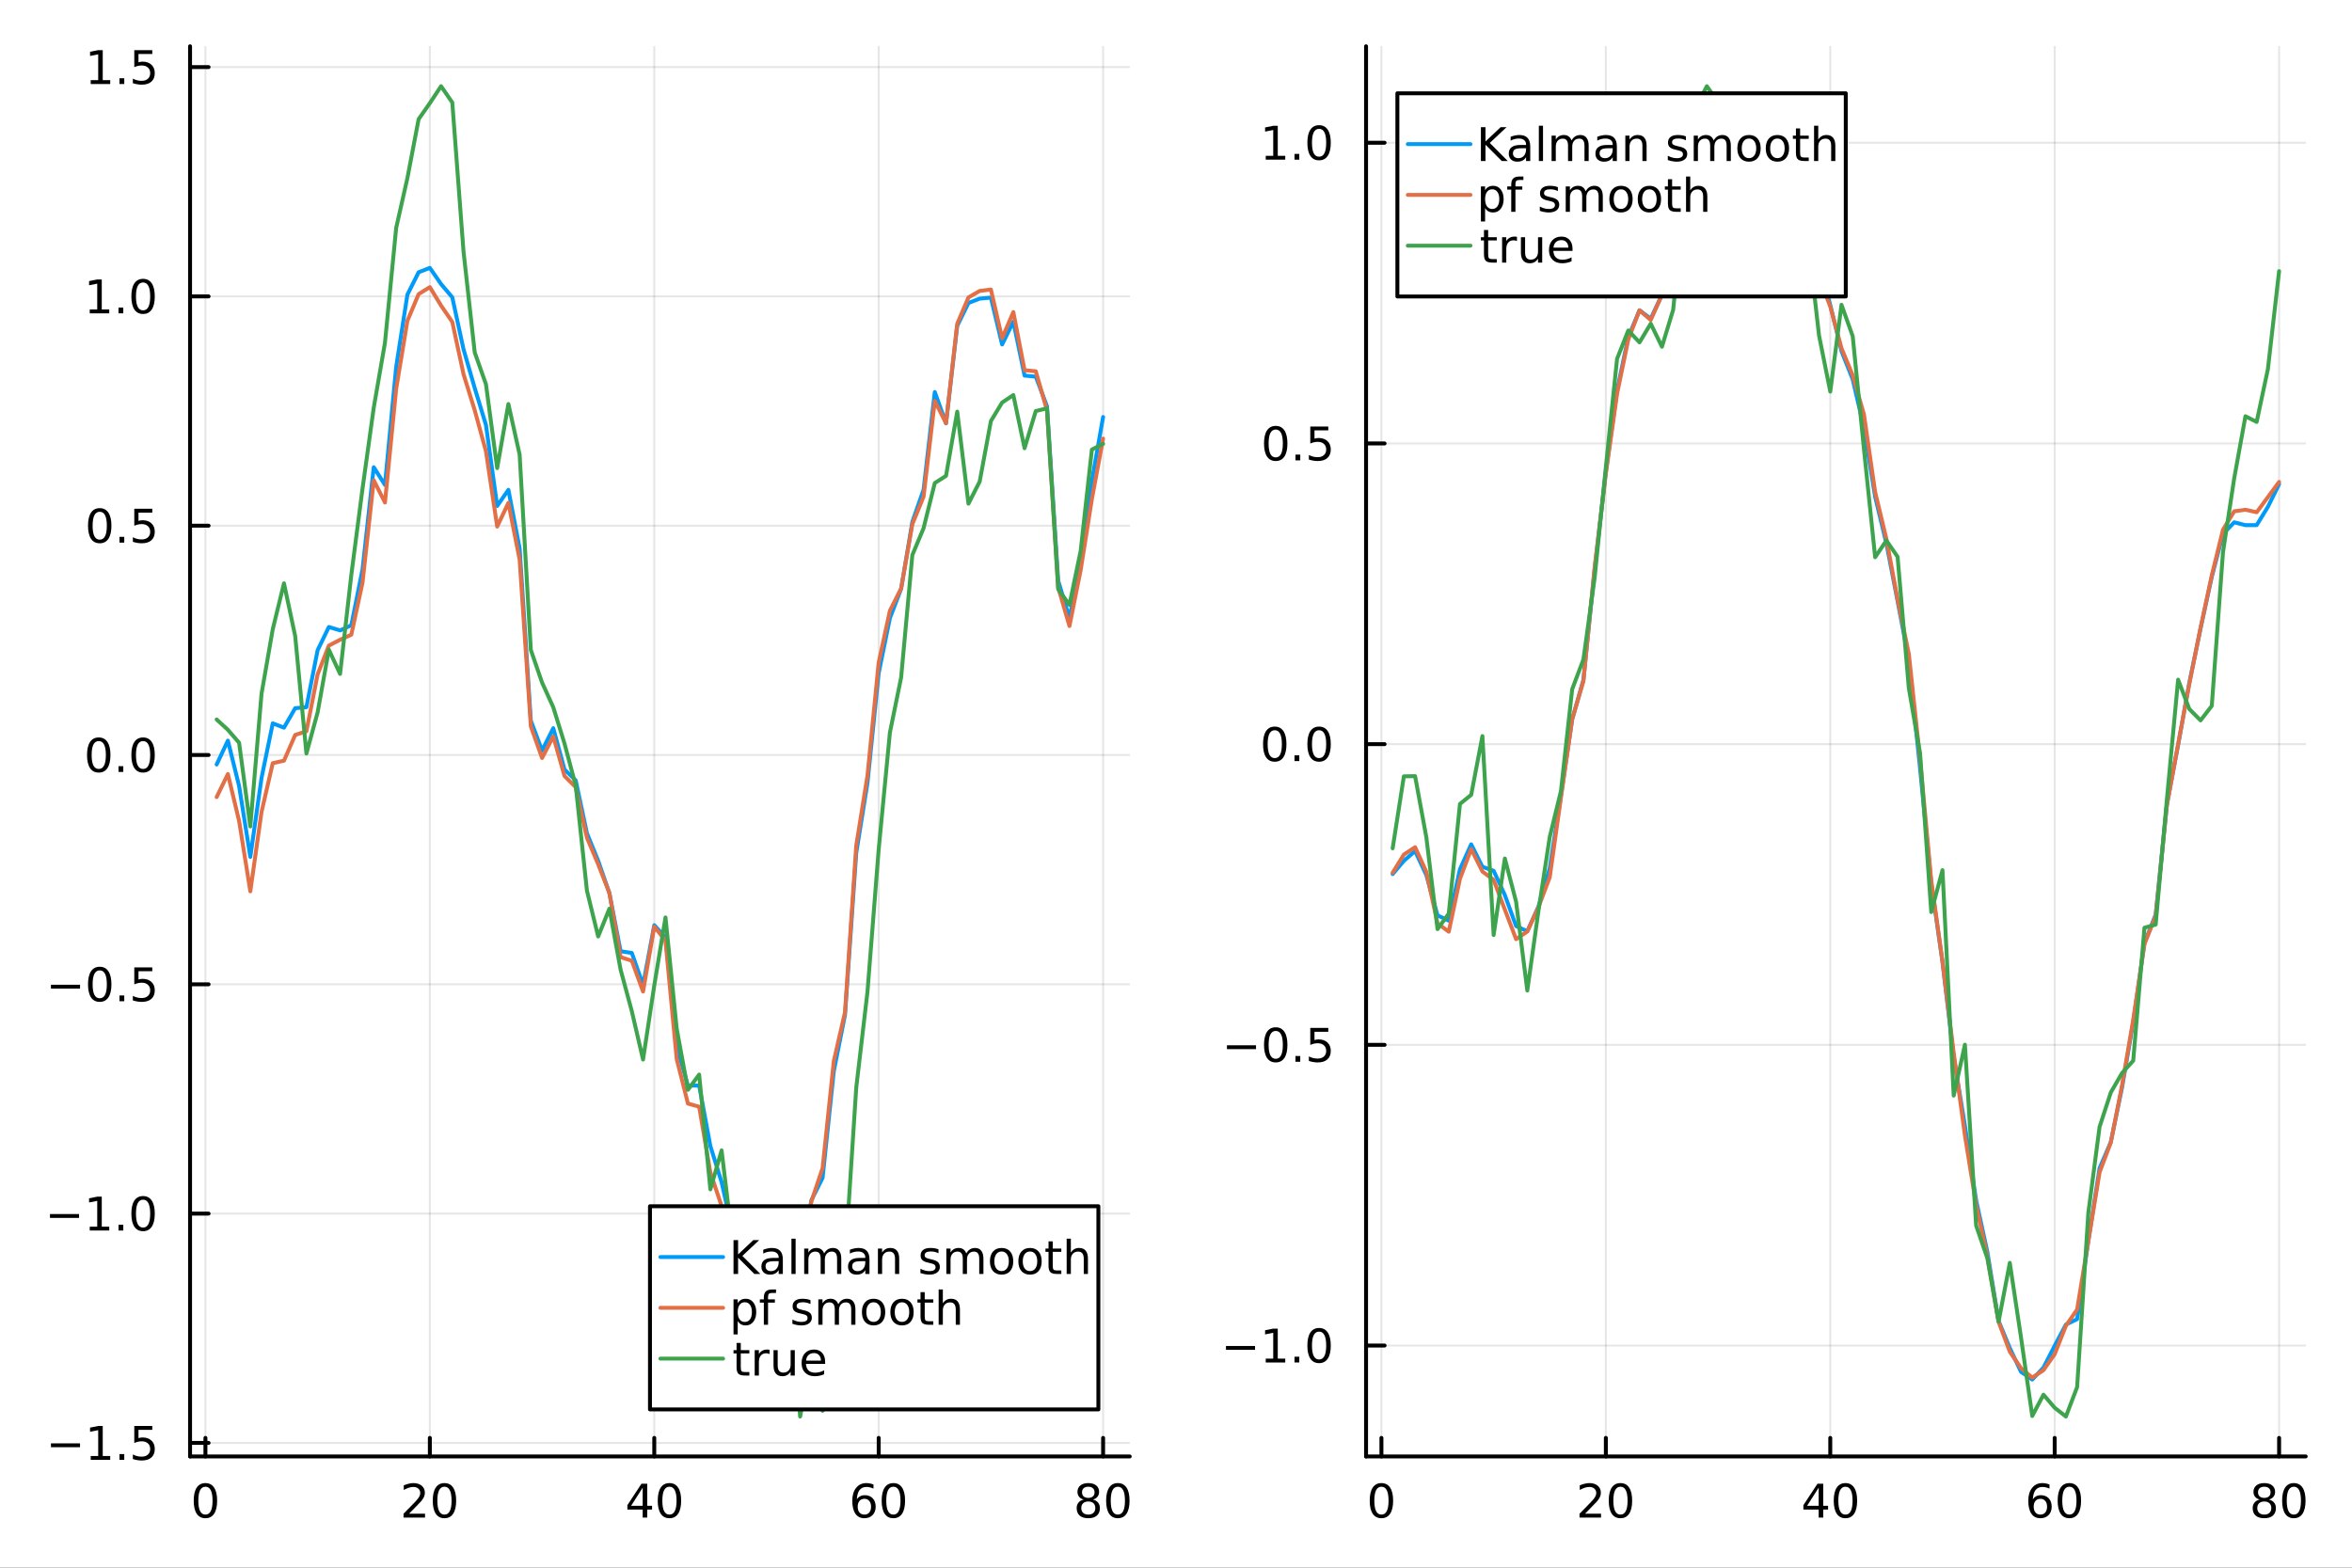 <?xml version="1.0" encoding="utf-8"?>
<svg xmlns="http://www.w3.org/2000/svg" xmlns:xlink="http://www.w3.org/1999/xlink" width="600" height="400" viewBox="0 0 2400 1600">
<rect x="0" y="0" width="2400" height="1600" fill="#333333" stroke="none"/>
<defs>
  <clipPath id="clip580">
    <rect x="0" y="0" width="2400" height="1600"/>
  </clipPath>
</defs>
<path clip-path="url(#clip580)" d="M0 1600 L2400 1600 L2400 0 L0 0  Z" fill="#ffffff" fill-rule="evenodd" fill-opacity="1"/>
<defs>
  <clipPath id="clip581">
    <rect x="480" y="0" width="1681" height="1600"/>
  </clipPath>
</defs>
<path clip-path="url(#clip580)" d="M193.936 1486.45 L1152.76 1486.45 L1152.76 47.244 L193.936 47.244  Z" fill="#ffffff" fill-rule="evenodd" fill-opacity="1"/>
<defs>
  <clipPath id="clip582">
    <rect x="193" y="47" width="960" height="1440"/>
  </clipPath>
</defs>
<polyline clip-path="url(#clip582)" style="stroke:#000000; stroke-linecap:round; stroke-linejoin:round; stroke-width:2; stroke-opacity:0.1; fill:none" points="209.622,1486.45 209.622,47.244 "/>
<polyline clip-path="url(#clip582)" style="stroke:#000000; stroke-linecap:round; stroke-linejoin:round; stroke-width:2; stroke-opacity:0.1; fill:none" points="438.622,1486.45 438.622,47.244 "/>
<polyline clip-path="url(#clip582)" style="stroke:#000000; stroke-linecap:round; stroke-linejoin:round; stroke-width:2; stroke-opacity:0.1; fill:none" points="667.621,1486.45 667.621,47.244 "/>
<polyline clip-path="url(#clip582)" style="stroke:#000000; stroke-linecap:round; stroke-linejoin:round; stroke-width:2; stroke-opacity:0.1; fill:none" points="896.62,1486.45 896.62,47.244 "/>
<polyline clip-path="url(#clip582)" style="stroke:#000000; stroke-linecap:round; stroke-linejoin:round; stroke-width:2; stroke-opacity:0.1; fill:none" points="1125.62,1486.45 1125.62,47.244 "/>
<polyline clip-path="url(#clip582)" style="stroke:#000000; stroke-linecap:round; stroke-linejoin:round; stroke-width:2; stroke-opacity:0.1; fill:none" points="193.936,1472.65 1152.76,1472.65 "/>
<polyline clip-path="url(#clip582)" style="stroke:#000000; stroke-linecap:round; stroke-linejoin:round; stroke-width:2; stroke-opacity:0.1; fill:none" points="193.936,1238.62 1152.76,1238.62 "/>
<polyline clip-path="url(#clip582)" style="stroke:#000000; stroke-linecap:round; stroke-linejoin:round; stroke-width:2; stroke-opacity:0.1; fill:none" points="193.936,1004.59 1152.76,1004.59 "/>
<polyline clip-path="url(#clip582)" style="stroke:#000000; stroke-linecap:round; stroke-linejoin:round; stroke-width:2; stroke-opacity:0.1; fill:none" points="193.936,770.56 1152.76,770.56 "/>
<polyline clip-path="url(#clip582)" style="stroke:#000000; stroke-linecap:round; stroke-linejoin:round; stroke-width:2; stroke-opacity:0.1; fill:none" points="193.936,536.529 1152.76,536.529 "/>
<polyline clip-path="url(#clip582)" style="stroke:#000000; stroke-linecap:round; stroke-linejoin:round; stroke-width:2; stroke-opacity:0.1; fill:none" points="193.936,302.497 1152.76,302.497 "/>
<polyline clip-path="url(#clip582)" style="stroke:#000000; stroke-linecap:round; stroke-linejoin:round; stroke-width:2; stroke-opacity:0.1; fill:none" points="193.936,68.466 1152.76,68.466 "/>
<polyline clip-path="url(#clip580)" style="stroke:#000000; stroke-linecap:round; stroke-linejoin:round; stroke-width:4; stroke-opacity:1; fill:none" points="193.936,1486.45 1152.76,1486.45 "/>
<polyline clip-path="url(#clip580)" style="stroke:#000000; stroke-linecap:round; stroke-linejoin:round; stroke-width:4; stroke-opacity:1; fill:none" points="209.622,1486.45 209.622,1467.55 "/>
<polyline clip-path="url(#clip580)" style="stroke:#000000; stroke-linecap:round; stroke-linejoin:round; stroke-width:4; stroke-opacity:1; fill:none" points="438.622,1486.45 438.622,1467.55 "/>
<polyline clip-path="url(#clip580)" style="stroke:#000000; stroke-linecap:round; stroke-linejoin:round; stroke-width:4; stroke-opacity:1; fill:none" points="667.621,1486.45 667.621,1467.55 "/>
<polyline clip-path="url(#clip580)" style="stroke:#000000; stroke-linecap:round; stroke-linejoin:round; stroke-width:4; stroke-opacity:1; fill:none" points="896.62,1486.45 896.62,1467.55 "/>
<polyline clip-path="url(#clip580)" style="stroke:#000000; stroke-linecap:round; stroke-linejoin:round; stroke-width:4; stroke-opacity:1; fill:none" points="1125.62,1486.45 1125.62,1467.55 "/>
<path clip-path="url(#clip580)" d="M209.622 1517.37 Q206.011 1517.37 204.183 1520.93 Q202.377 1524.47 202.377 1531.6 Q202.377 1538.71 204.183 1542.27 Q206.011 1545.82 209.622 1545.82 Q213.257 1545.82 215.062 1542.27 Q216.891 1538.71 216.891 1531.6 Q216.891 1524.47 215.062 1520.93 Q213.257 1517.37 209.622 1517.37 M209.622 1513.66 Q215.433 1513.66 218.488 1518.27 Q221.567 1522.85 221.567 1531.6 Q221.567 1540.33 218.488 1544.94 Q215.433 1549.52 209.622 1549.52 Q203.812 1549.52 200.734 1544.94 Q197.678 1540.33 197.678 1531.6 Q197.678 1522.85 200.734 1518.27 Q203.812 1513.66 209.622 1513.66 Z" fill="#000000" fill-rule="nonzero" fill-opacity="1" /><path clip-path="url(#clip580)" d="M417.395 1544.91 L433.714 1544.91 L433.714 1548.85 L411.77 1548.85 L411.77 1544.91 Q414.432 1542.16 419.015 1537.53 Q423.622 1532.88 424.802 1531.53 Q427.048 1529.01 427.927 1527.27 Q428.83 1525.51 428.83 1523.82 Q428.83 1521.07 426.886 1519.33 Q424.964 1517.6 421.863 1517.6 Q419.663 1517.6 417.21 1518.36 Q414.779 1519.13 412.001 1520.68 L412.001 1515.95 Q414.826 1514.82 417.279 1514.24 Q419.733 1513.66 421.77 1513.66 Q427.14 1513.66 430.335 1516.35 Q433.529 1519.03 433.529 1523.52 Q433.529 1525.65 432.719 1527.57 Q431.932 1529.47 429.825 1532.07 Q429.247 1532.74 426.145 1535.95 Q423.043 1539.15 417.395 1544.91 Z" fill="#000000" fill-rule="nonzero" fill-opacity="1" /><path clip-path="url(#clip580)" d="M453.529 1517.37 Q449.918 1517.37 448.089 1520.93 Q446.284 1524.47 446.284 1531.6 Q446.284 1538.71 448.089 1542.27 Q449.918 1545.82 453.529 1545.82 Q457.163 1545.82 458.969 1542.27 Q460.798 1538.71 460.798 1531.6 Q460.798 1524.47 458.969 1520.93 Q457.163 1517.37 453.529 1517.37 M453.529 1513.66 Q459.339 1513.66 462.395 1518.27 Q465.473 1522.85 465.473 1531.6 Q465.473 1540.33 462.395 1544.94 Q459.339 1549.52 453.529 1549.52 Q447.719 1549.52 444.64 1544.94 Q441.585 1540.33 441.585 1531.6 Q441.585 1522.85 444.64 1518.27 Q447.719 1513.66 453.529 1513.66 Z" fill="#000000" fill-rule="nonzero" fill-opacity="1" /><path clip-path="url(#clip580)" d="M655.792 1518.36 L643.987 1536.81 L655.792 1536.81 L655.792 1518.36 M654.565 1514.29 L660.445 1514.29 L660.445 1536.81 L665.376 1536.81 L665.376 1540.7 L660.445 1540.7 L660.445 1548.85 L655.792 1548.85 L655.792 1540.7 L640.191 1540.7 L640.191 1536.19 L654.565 1514.29 Z" fill="#000000" fill-rule="nonzero" fill-opacity="1" /><path clip-path="url(#clip580)" d="M683.107 1517.37 Q679.496 1517.37 677.667 1520.93 Q675.862 1524.47 675.862 1531.6 Q675.862 1538.71 677.667 1542.27 Q679.496 1545.82 683.107 1545.82 Q686.741 1545.82 688.547 1542.27 Q690.375 1538.71 690.375 1531.6 Q690.375 1524.47 688.547 1520.93 Q686.741 1517.37 683.107 1517.37 M683.107 1513.66 Q688.917 1513.66 691.973 1518.27 Q695.051 1522.85 695.051 1531.6 Q695.051 1540.33 691.973 1544.94 Q688.917 1549.52 683.107 1549.52 Q677.297 1549.52 674.218 1544.94 Q671.163 1540.33 671.163 1531.6 Q671.163 1522.85 674.218 1518.27 Q677.297 1513.66 683.107 1513.66 Z" fill="#000000" fill-rule="nonzero" fill-opacity="1" /><path clip-path="url(#clip580)" d="M882.025 1529.7 Q878.877 1529.7 877.025 1531.86 Q875.197 1534.01 875.197 1537.76 Q875.197 1541.49 877.025 1543.66 Q878.877 1545.82 882.025 1545.82 Q885.174 1545.82 887.002 1543.66 Q888.854 1541.49 888.854 1537.76 Q888.854 1534.01 887.002 1531.86 Q885.174 1529.7 882.025 1529.7 M891.308 1515.05 L891.308 1519.31 Q889.549 1518.48 887.743 1518.04 Q885.961 1517.6 884.201 1517.6 Q879.572 1517.6 877.118 1520.72 Q874.687 1523.85 874.34 1530.17 Q875.706 1528.15 877.766 1527.09 Q879.826 1526 882.303 1526 Q887.511 1526 890.521 1529.17 Q893.553 1532.32 893.553 1537.76 Q893.553 1543.08 890.405 1546.3 Q887.257 1549.52 882.025 1549.52 Q876.03 1549.52 872.859 1544.94 Q869.688 1540.33 869.688 1531.6 Q869.688 1523.41 873.576 1518.55 Q877.465 1513.66 884.016 1513.66 Q885.775 1513.66 887.558 1514.01 Q889.363 1514.36 891.308 1515.05 Z" fill="#000000" fill-rule="nonzero" fill-opacity="1" /><path clip-path="url(#clip580)" d="M911.609 1517.37 Q907.997 1517.37 906.169 1520.93 Q904.363 1524.47 904.363 1531.6 Q904.363 1538.71 906.169 1542.27 Q907.997 1545.82 911.609 1545.82 Q915.243 1545.82 917.048 1542.27 Q918.877 1538.71 918.877 1531.6 Q918.877 1524.47 917.048 1520.93 Q915.243 1517.37 911.609 1517.37 M911.609 1513.66 Q917.419 1513.66 920.474 1518.27 Q923.553 1522.85 923.553 1531.6 Q923.553 1540.33 920.474 1544.94 Q917.419 1549.52 911.609 1549.52 Q905.798 1549.52 902.72 1544.94 Q899.664 1540.33 899.664 1531.6 Q899.664 1522.85 902.72 1518.27 Q905.798 1513.66 911.609 1513.66 Z" fill="#000000" fill-rule="nonzero" fill-opacity="1" /><path clip-path="url(#clip580)" d="M1110.49 1532.44 Q1107.16 1532.44 1105.24 1534.22 Q1103.34 1536 1103.34 1539.13 Q1103.34 1542.25 1105.24 1544.03 Q1107.16 1545.82 1110.49 1545.82 Q1113.83 1545.82 1115.75 1544.03 Q1117.67 1542.23 1117.67 1539.13 Q1117.67 1536 1115.75 1534.22 Q1113.85 1532.44 1110.49 1532.44 M1105.82 1530.45 Q1102.81 1529.7 1101.12 1527.64 Q1099.45 1525.58 1099.45 1522.62 Q1099.45 1518.48 1102.39 1516.07 Q1105.35 1513.66 1110.49 1513.66 Q1115.65 1513.66 1118.59 1516.07 Q1121.53 1518.48 1121.53 1522.62 Q1121.53 1525.58 1119.84 1527.64 Q1118.18 1529.7 1115.19 1530.45 Q1118.57 1531.23 1120.45 1533.52 Q1122.34 1535.82 1122.34 1539.13 Q1122.34 1544.15 1119.27 1546.83 Q1116.21 1549.52 1110.49 1549.52 Q1104.77 1549.52 1101.7 1546.83 Q1098.64 1544.15 1098.64 1539.13 Q1098.64 1535.82 1100.54 1533.52 Q1102.44 1531.23 1105.82 1530.45 M1104.1 1523.06 Q1104.1 1525.75 1105.77 1527.25 Q1107.46 1528.76 1110.49 1528.76 Q1113.5 1528.76 1115.19 1527.25 Q1116.9 1525.75 1116.9 1523.06 Q1116.9 1520.38 1115.19 1518.87 Q1113.5 1517.37 1110.49 1517.37 Q1107.46 1517.37 1105.77 1518.87 Q1104.1 1520.38 1104.1 1523.06 Z" fill="#000000" fill-rule="nonzero" fill-opacity="1" /><path clip-path="url(#clip580)" d="M1140.65 1517.37 Q1137.04 1517.37 1135.21 1520.93 Q1133.41 1524.47 1133.41 1531.6 Q1133.41 1538.71 1135.21 1542.27 Q1137.04 1545.82 1140.65 1545.82 Q1144.29 1545.82 1146.09 1542.27 Q1147.92 1538.71 1147.92 1531.6 Q1147.92 1524.47 1146.09 1520.93 Q1144.29 1517.37 1140.65 1517.37 M1140.65 1513.66 Q1146.46 1513.66 1149.52 1518.27 Q1152.6 1522.85 1152.6 1531.6 Q1152.6 1540.33 1149.52 1544.94 Q1146.46 1549.52 1140.65 1549.52 Q1134.84 1549.52 1131.77 1544.94 Q1128.71 1540.33 1128.71 1531.6 Q1128.71 1522.85 1131.77 1518.27 Q1134.84 1513.66 1140.65 1513.66 Z" fill="#000000" fill-rule="nonzero" fill-opacity="1" /><polyline clip-path="url(#clip580)" style="stroke:#000000; stroke-linecap:round; stroke-linejoin:round; stroke-width:4; stroke-opacity:1; fill:none" points="193.936,1486.45 193.936,47.244 "/>
<polyline clip-path="url(#clip580)" style="stroke:#000000; stroke-linecap:round; stroke-linejoin:round; stroke-width:4; stroke-opacity:1; fill:none" points="193.936,1472.65 212.834,1472.65 "/>
<polyline clip-path="url(#clip580)" style="stroke:#000000; stroke-linecap:round; stroke-linejoin:round; stroke-width:4; stroke-opacity:1; fill:none" points="193.936,1238.62 212.834,1238.62 "/>
<polyline clip-path="url(#clip580)" style="stroke:#000000; stroke-linecap:round; stroke-linejoin:round; stroke-width:4; stroke-opacity:1; fill:none" points="193.936,1004.59 212.834,1004.59 "/>
<polyline clip-path="url(#clip580)" style="stroke:#000000; stroke-linecap:round; stroke-linejoin:round; stroke-width:4; stroke-opacity:1; fill:none" points="193.936,770.56 212.834,770.56 "/>
<polyline clip-path="url(#clip580)" style="stroke:#000000; stroke-linecap:round; stroke-linejoin:round; stroke-width:4; stroke-opacity:1; fill:none" points="193.936,536.529 212.834,536.529 "/>
<polyline clip-path="url(#clip580)" style="stroke:#000000; stroke-linecap:round; stroke-linejoin:round; stroke-width:4; stroke-opacity:1; fill:none" points="193.936,302.497 212.834,302.497 "/>
<polyline clip-path="url(#clip580)" style="stroke:#000000; stroke-linecap:round; stroke-linejoin:round; stroke-width:4; stroke-opacity:1; fill:none" points="193.936,68.466 212.834,68.466 "/>
<path clip-path="url(#clip580)" d="M51.987 1473.11 L81.663 1473.11 L81.663 1477.04 L51.987 1477.04 L51.987 1473.11 Z" fill="#000000" fill-rule="nonzero" fill-opacity="1" /><path clip-path="url(#clip580)" d="M92.566 1486 L100.205 1486 L100.205 1459.63 L91.895 1461.3 L91.895 1457.04 L100.159 1455.37 L104.834 1455.37 L104.834 1486 L112.473 1486 L112.473 1489.93 L92.566 1489.93 L92.566 1486 Z" fill="#000000" fill-rule="nonzero" fill-opacity="1" /><path clip-path="url(#clip580)" d="M121.918 1484.05 L126.802 1484.05 L126.802 1489.93 L121.918 1489.93 L121.918 1484.05 Z" fill="#000000" fill-rule="nonzero" fill-opacity="1" /><path clip-path="url(#clip580)" d="M137.033 1455.37 L155.39 1455.37 L155.39 1459.31 L141.316 1459.31 L141.316 1467.78 Q142.334 1467.43 143.353 1467.27 Q144.371 1467.09 145.39 1467.09 Q151.177 1467.09 154.556 1470.26 Q157.936 1473.43 157.936 1478.85 Q157.936 1484.43 154.464 1487.53 Q150.992 1490.61 144.672 1490.61 Q142.496 1490.61 140.228 1490.24 Q137.982 1489.87 135.575 1489.12 L135.575 1484.43 Q137.658 1485.56 139.881 1486.12 Q142.103 1486.67 144.58 1486.67 Q148.584 1486.67 150.922 1484.56 Q153.26 1482.46 153.26 1478.85 Q153.26 1475.24 150.922 1473.13 Q148.584 1471.02 144.58 1471.02 Q142.705 1471.02 140.83 1471.44 Q138.978 1471.86 137.033 1472.74 L137.033 1455.37 Z" fill="#000000" fill-rule="nonzero" fill-opacity="1" /><path clip-path="url(#clip580)" d="M50.992 1239.07 L80.668 1239.07 L80.668 1243.01 L50.992 1243.01 L50.992 1239.07 Z" fill="#000000" fill-rule="nonzero" fill-opacity="1" /><path clip-path="url(#clip580)" d="M91.571 1251.97 L99.21 1251.97 L99.21 1225.6 L90.899 1227.27 L90.899 1223.01 L99.163 1221.34 L103.839 1221.34 L103.839 1251.97 L111.478 1251.97 L111.478 1255.9 L91.571 1255.9 L91.571 1251.97 Z" fill="#000000" fill-rule="nonzero" fill-opacity="1" /><path clip-path="url(#clip580)" d="M120.922 1250.02 L125.807 1250.02 L125.807 1255.9 L120.922 1255.9 L120.922 1250.02 Z" fill="#000000" fill-rule="nonzero" fill-opacity="1" /><path clip-path="url(#clip580)" d="M145.992 1224.42 Q142.381 1224.42 140.552 1227.99 Q138.746 1231.53 138.746 1238.66 Q138.746 1245.76 140.552 1249.33 Q142.381 1252.87 145.992 1252.87 Q149.626 1252.87 151.431 1249.33 Q153.26 1245.76 153.26 1238.66 Q153.26 1231.53 151.431 1227.99 Q149.626 1224.42 145.992 1224.42 M145.992 1220.72 Q151.802 1220.72 154.857 1225.32 Q157.936 1229.91 157.936 1238.66 Q157.936 1247.38 154.857 1251.99 Q151.802 1256.57 145.992 1256.57 Q140.181 1256.57 137.103 1251.99 Q134.047 1247.38 134.047 1238.66 Q134.047 1229.91 137.103 1225.32 Q140.181 1220.72 145.992 1220.72 Z" fill="#000000" fill-rule="nonzero" fill-opacity="1" /><path clip-path="url(#clip580)" d="M51.987 1005.04 L81.663 1005.04 L81.663 1008.98 L51.987 1008.98 L51.987 1005.04 Z" fill="#000000" fill-rule="nonzero" fill-opacity="1" /><path clip-path="url(#clip580)" d="M101.756 990.39 Q98.145 990.39 96.316 993.955 Q94.51 997.497 94.51 1004.63 Q94.51 1011.73 96.316 1015.3 Q98.145 1018.84 101.756 1018.84 Q105.39 1018.84 107.196 1015.3 Q109.024 1011.73 109.024 1004.63 Q109.024 997.497 107.196 993.955 Q105.39 990.39 101.756 990.39 M101.756 986.687 Q107.566 986.687 110.621 991.293 Q113.7 995.876 113.7 1004.63 Q113.7 1013.35 110.621 1017.96 Q107.566 1022.54 101.756 1022.54 Q95.946 1022.54 92.867 1017.96 Q89.811 1013.35 89.811 1004.63 Q89.811 995.876 92.867 991.293 Q95.946 986.687 101.756 986.687 Z" fill="#000000" fill-rule="nonzero" fill-opacity="1" /><path clip-path="url(#clip580)" d="M121.918 1015.99 L126.802 1015.99 L126.802 1021.87 L121.918 1021.87 L121.918 1015.99 Z" fill="#000000" fill-rule="nonzero" fill-opacity="1" /><path clip-path="url(#clip580)" d="M137.033 987.312 L155.39 987.312 L155.39 991.247 L141.316 991.247 L141.316 999.719 Q142.334 999.372 143.353 999.21 Q144.371 999.025 145.39 999.025 Q151.177 999.025 154.556 1002.2 Q157.936 1005.37 157.936 1010.78 Q157.936 1016.36 154.464 1019.46 Q150.992 1022.54 144.672 1022.54 Q142.496 1022.54 140.228 1022.17 Q137.982 1021.8 135.575 1021.06 L135.575 1016.36 Q137.658 1017.5 139.881 1018.05 Q142.103 1018.61 144.58 1018.61 Q148.584 1018.61 150.922 1016.5 Q153.26 1014.39 153.26 1010.78 Q153.26 1007.17 150.922 1005.07 Q148.584 1002.96 144.58 1002.96 Q142.705 1002.96 140.83 1003.38 Q138.978 1003.79 137.033 1004.67 L137.033 987.312 Z" fill="#000000" fill-rule="nonzero" fill-opacity="1" /><path clip-path="url(#clip580)" d="M100.76 756.359 Q97.149 756.359 95.321 759.924 Q93.515 763.465 93.515 770.595 Q93.515 777.701 95.321 781.266 Q97.149 784.808 100.76 784.808 Q104.395 784.808 106.2 781.266 Q108.029 777.701 108.029 770.595 Q108.029 763.465 106.2 759.924 Q104.395 756.359 100.76 756.359 M100.76 752.655 Q106.571 752.655 109.626 757.262 Q112.705 761.845 112.705 770.595 Q112.705 779.322 109.626 783.928 Q106.571 788.511 100.76 788.511 Q94.95 788.511 91.871 783.928 Q88.816 779.322 88.816 770.595 Q88.816 761.845 91.871 757.262 Q94.95 752.655 100.76 752.655 Z" fill="#000000" fill-rule="nonzero" fill-opacity="1" /><path clip-path="url(#clip580)" d="M120.922 781.961 L125.807 781.961 L125.807 787.84 L120.922 787.84 L120.922 781.961 Z" fill="#000000" fill-rule="nonzero" fill-opacity="1" /><path clip-path="url(#clip580)" d="M145.992 756.359 Q142.381 756.359 140.552 759.924 Q138.746 763.465 138.746 770.595 Q138.746 777.701 140.552 781.266 Q142.381 784.808 145.992 784.808 Q149.626 784.808 151.431 781.266 Q153.26 777.701 153.26 770.595 Q153.26 763.465 151.431 759.924 Q149.626 756.359 145.992 756.359 M145.992 752.655 Q151.802 752.655 154.857 757.262 Q157.936 761.845 157.936 770.595 Q157.936 779.322 154.857 783.928 Q151.802 788.511 145.992 788.511 Q140.181 788.511 137.103 783.928 Q134.047 779.322 134.047 770.595 Q134.047 761.845 137.103 757.262 Q140.181 752.655 145.992 752.655 Z" fill="#000000" fill-rule="nonzero" fill-opacity="1" /><path clip-path="url(#clip580)" d="M101.756 522.327 Q98.145 522.327 96.316 525.892 Q94.51 529.434 94.51 536.563 Q94.51 543.67 96.316 547.235 Q98.145 550.776 101.756 550.776 Q105.39 550.776 107.196 547.235 Q109.024 543.67 109.024 536.563 Q109.024 529.434 107.196 525.892 Q105.39 522.327 101.756 522.327 M101.756 518.624 Q107.566 518.624 110.621 523.23 Q113.7 527.813 113.7 536.563 Q113.7 545.29 110.621 549.897 Q107.566 554.48 101.756 554.48 Q95.946 554.48 92.867 549.897 Q89.811 545.29 89.811 536.563 Q89.811 527.813 92.867 523.23 Q95.946 518.624 101.756 518.624 Z" fill="#000000" fill-rule="nonzero" fill-opacity="1" /><path clip-path="url(#clip580)" d="M121.918 547.929 L126.802 547.929 L126.802 553.809 L121.918 553.809 L121.918 547.929 Z" fill="#000000" fill-rule="nonzero" fill-opacity="1" /><path clip-path="url(#clip580)" d="M137.033 519.249 L155.39 519.249 L155.39 523.184 L141.316 523.184 L141.316 531.656 Q142.334 531.309 143.353 531.147 Q144.371 530.962 145.39 530.962 Q151.177 530.962 154.556 534.133 Q157.936 537.304 157.936 542.721 Q157.936 548.3 154.464 551.401 Q150.992 554.48 144.672 554.48 Q142.496 554.48 140.228 554.11 Q137.982 553.739 135.575 552.999 L135.575 548.3 Q137.658 549.434 139.881 549.989 Q142.103 550.545 144.58 550.545 Q148.584 550.545 150.922 548.438 Q153.26 546.332 153.26 542.721 Q153.26 539.11 150.922 537.003 Q148.584 534.897 144.58 534.897 Q142.705 534.897 140.83 535.313 Q138.978 535.73 137.033 536.61 L137.033 519.249 Z" fill="#000000" fill-rule="nonzero" fill-opacity="1" /><path clip-path="url(#clip580)" d="M91.571 315.842 L99.21 315.842 L99.21 289.477 L90.899 291.143 L90.899 286.884 L99.163 285.217 L103.839 285.217 L103.839 315.842 L111.478 315.842 L111.478 319.777 L91.571 319.777 L91.571 315.842 Z" fill="#000000" fill-rule="nonzero" fill-opacity="1" /><path clip-path="url(#clip580)" d="M120.922 313.898 L125.807 313.898 L125.807 319.777 L120.922 319.777 L120.922 313.898 Z" fill="#000000" fill-rule="nonzero" fill-opacity="1" /><path clip-path="url(#clip580)" d="M145.992 288.296 Q142.381 288.296 140.552 291.861 Q138.746 295.402 138.746 302.532 Q138.746 309.638 140.552 313.203 Q142.381 316.745 145.992 316.745 Q149.626 316.745 151.431 313.203 Q153.26 309.638 153.26 302.532 Q153.26 295.402 151.431 291.861 Q149.626 288.296 145.992 288.296 M145.992 284.592 Q151.802 284.592 154.857 289.199 Q157.936 293.782 157.936 302.532 Q157.936 311.259 154.857 315.865 Q151.802 320.449 145.992 320.449 Q140.181 320.449 137.103 315.865 Q134.047 311.259 134.047 302.532 Q134.047 293.782 137.103 289.199 Q140.181 284.592 145.992 284.592 Z" fill="#000000" fill-rule="nonzero" fill-opacity="1" /><path clip-path="url(#clip580)" d="M92.566 81.811 L100.205 81.811 L100.205 55.445 L91.895 57.112 L91.895 52.852 L100.159 51.186 L104.834 51.186 L104.834 81.811 L112.473 81.811 L112.473 85.746 L92.566 85.746 L92.566 81.811 Z" fill="#000000" fill-rule="nonzero" fill-opacity="1" /><path clip-path="url(#clip580)" d="M121.918 79.866 L126.802 79.866 L126.802 85.746 L121.918 85.746 L121.918 79.866 Z" fill="#000000" fill-rule="nonzero" fill-opacity="1" /><path clip-path="url(#clip580)" d="M137.033 51.186 L155.39 51.186 L155.39 55.121 L141.316 55.121 L141.316 63.593 Q142.334 63.246 143.353 63.084 Q144.371 62.899 145.39 62.899 Q151.177 62.899 154.556 66.07 Q157.936 69.241 157.936 74.658 Q157.936 80.237 154.464 83.338 Q150.992 86.417 144.672 86.417 Q142.496 86.417 140.228 86.047 Q137.982 85.676 135.575 84.936 L135.575 80.237 Q137.658 81.371 139.881 81.926 Q142.103 82.482 144.58 82.482 Q148.584 82.482 150.922 80.376 Q153.26 78.269 153.26 74.658 Q153.26 71.047 150.922 68.94 Q148.584 66.834 144.58 66.834 Q142.705 66.834 140.83 67.251 Q138.978 67.667 137.033 68.547 L137.033 51.186 Z" fill="#000000" fill-rule="nonzero" fill-opacity="1" /><polyline clip-path="url(#clip582)" style="stroke:#009af9; stroke-linecap:round; stroke-linejoin:round; stroke-width:4; stroke-opacity:1; fill:none" points="221.072,780.242 232.522,755.901 243.972,802.182 255.422,874.553 266.872,793.927 278.322,738.246 289.772,742.657 301.222,722.783 312.672,721.742 324.122,663.557 335.572,639.926 347.022,643.395 358.472,638.145 369.922,581.119 381.372,476.875 392.822,494.915 404.272,374.376 415.722,300.681 427.172,277.869 438.622,273.41 450.072,289.931 461.522,303.451 472.972,356.419 484.422,396.099 495.872,433.733 507.321,516.372 518.771,499.929 530.221,559.666 541.671,735.553 553.121,766.029 564.571,743.216 576.021,785.408 587.471,796.464 598.921,850.472 610.371,878.487 621.821,911.465 633.271,970.869 644.721,972.594 656.171,1005.37 667.621,944.263 679.071,956.908 690.521,1067.61 701.971,1108.03 713.421,1107.91 724.871,1169.76 736.321,1206.5 747.771,1257.88 759.221,1331.24 770.671,1292.97 782.121,1328.78 793.571,1306.52 805.021,1265.72 816.47,1293.22 827.92,1225 839.37,1202.17 850.82,1093.3 862.27,1035.73 873.72,870.47 885.17,799.106 896.62,686.996 908.07,630.845 919.52,600.953 930.97,532.644 942.42,499.835 953.87,400.109 965.32,432.081 976.77,332.538 988.22,309.22 999.67,304.8 1011.12,303.733 1022.57,351.566 1034.02,328.35 1045.47,383.34 1056.92,384.428 1068.37,414.612 1079.82,592.737 1091.27,630.952 1102.72,574.913 1114.17,490.711 1125.62,425.599 "/>
<polyline clip-path="url(#clip582)" style="stroke:#e26f46; stroke-linecap:round; stroke-linejoin:round; stroke-width:4; stroke-opacity:1; fill:none" points="221.072,813.534 232.522,790.021 243.972,837.802 255.422,909.685 266.872,828.666 278.322,778.897 289.772,776.365 301.222,750.077 312.672,746.342 324.122,688.205 335.572,658.924 347.022,652.936 358.472,647.794 369.922,594.592 381.372,490.133 392.822,512.897 404.272,396.8 415.722,327.374 427.172,300.162 438.622,293.052 450.072,311.875 461.522,328.577 472.972,381.863 484.422,418.761 495.872,460.565 507.321,537.435 518.771,513.221 530.221,571.069 541.671,741.282 553.121,773.633 564.571,751.591 576.021,792.012 587.471,803.472 598.921,854.971 610.371,882.055 621.821,911.42 633.271,976.866 644.721,980.519 656.171,1011.99 667.621,945.772 679.071,959.962 690.521,1080.88 701.971,1126.31 713.421,1129.54 724.871,1196.7 736.321,1230.84 747.771,1281.81 759.221,1354.01 770.671,1315.04 782.121,1342.5 793.571,1314.02 805.021,1272.14 816.47,1295.14 827.92,1226.36 839.37,1192.23 850.82,1082.98 862.27,1032.95 873.72,862.993 885.17,791.581 896.62,676.228 908.07,623.268 919.52,600.557 930.97,535.002 942.42,506.83 953.87,409.258 965.32,431.919 976.77,330.382 988.22,303.573 999.67,296.956 1011.12,295.499 1022.57,345.273 1034.02,318.476 1045.47,377.821 1056.92,378.937 1068.37,418.847 1079.82,599.734 1091.27,638.924 1102.72,581.852 1114.17,509.332 1125.62,447.652 "/>
<polyline clip-path="url(#clip582)" style="stroke:#3da44d; stroke-linecap:round; stroke-linejoin:round; stroke-width:4; stroke-opacity:1; fill:none" points="221.072,734.322 232.522,744.834 243.972,758.035 255.422,843.441 266.872,708.072 278.322,642.193 289.772,595.344 301.222,649.228 312.672,769.039 324.122,726.975 335.572,663.057 347.022,687.827 358.472,586.822 369.922,498.633 381.372,416.101 392.822,349.836 404.272,232.524 415.722,181.76 427.172,121.622 438.622,105.262 450.072,87.976 461.522,104.629 472.972,256.64 484.422,359.701 495.872,392.145 507.321,477.769 518.771,412.364 530.221,463.895 541.671,663.333 553.121,696.622 564.571,721.849 576.021,758.836 587.471,801.841 598.921,909.033 610.371,955.792 621.821,927.401 633.271,989.674 644.721,1032.1 656.171,1081.42 667.621,1005.85 679.071,936.348 690.521,1049.89 701.971,1112.29 713.421,1096.72 724.871,1213.86 736.321,1174.11 747.771,1269.55 759.221,1333.59 770.671,1318.65 782.121,1282.52 793.571,1326.36 805.021,1291.32 816.47,1445.72 827.92,1384.1 839.37,1439.88 850.82,1348.77 862.27,1287.05 873.72,1110.07 885.17,1012.39 896.62,866.884 908.07,747.66 919.52,691.47 930.97,566.489 942.42,539.058 953.87,493.003 965.32,485.665 976.77,420.098 988.22,514.056 999.67,491.49 1011.12,429.723 1022.57,410.827 1034.02,403.206 1045.47,457.45 1056.92,419.514 1068.37,416.759 1079.82,601.411 1091.27,617.324 1102.72,562.209 1114.17,458.828 1125.62,452.984 "/>
<path clip-path="url(#clip580)" d="M663.249 1438.47 L1120.8 1438.47 L1120.8 1231.11 L663.249 1231.11  Z" fill="#ffffff" fill-rule="evenodd" fill-opacity="1"/>
<polyline clip-path="url(#clip580)" style="stroke:#000000; stroke-linecap:round; stroke-linejoin:round; stroke-width:4; stroke-opacity:1; fill:none" points="663.249,1438.47 1120.8,1438.47 1120.8,1231.11 663.249,1231.11 663.249,1438.47 "/>
<polyline clip-path="url(#clip580)" style="stroke:#009af9; stroke-linecap:round; stroke-linejoin:round; stroke-width:4; stroke-opacity:1; fill:none" points="673.902,1282.95 737.823,1282.95 "/>
<path clip-path="url(#clip580)" d="M748.477 1265.67 L753.153 1265.67 L753.153 1280.28 L768.662 1265.67 L774.681 1265.67 L757.528 1281.79 L775.907 1300.23 L769.75 1300.23 L753.153 1283.59 L753.153 1300.23 L748.477 1300.23 L748.477 1265.67 Z" fill="#000000" fill-rule="nonzero" fill-opacity="1" /><path clip-path="url(#clip580)" d="M790.329 1287.2 Q785.167 1287.2 783.176 1288.38 Q781.185 1289.56 781.185 1292.41 Q781.185 1294.68 782.667 1296.02 Q784.171 1297.34 786.741 1297.34 Q790.282 1297.34 792.412 1294.84 Q794.565 1292.32 794.565 1288.15 L794.565 1287.2 L790.329 1287.2 M798.824 1285.44 L798.824 1300.23 L794.565 1300.23 L794.565 1296.3 Q793.106 1298.66 790.93 1299.79 Q788.755 1300.91 785.606 1300.91 Q781.625 1300.91 779.264 1298.68 Q776.926 1296.44 776.926 1292.69 Q776.926 1288.31 779.843 1286.09 Q782.782 1283.87 788.592 1283.87 L794.565 1283.87 L794.565 1283.45 Q794.565 1280.51 792.62 1278.92 Q790.699 1277.29 787.204 1277.29 Q784.981 1277.29 782.875 1277.83 Q780.768 1278.36 778.824 1279.42 L778.824 1275.49 Q781.162 1274.59 783.361 1274.15 Q785.56 1273.68 787.643 1273.68 Q793.268 1273.68 796.046 1276.6 Q798.824 1279.52 798.824 1285.44 Z" fill="#000000" fill-rule="nonzero" fill-opacity="1" /><path clip-path="url(#clip580)" d="M807.597 1264.22 L811.856 1264.22 L811.856 1300.23 L807.597 1300.23 L807.597 1264.22 Z" fill="#000000" fill-rule="nonzero" fill-opacity="1" /><path clip-path="url(#clip580)" d="M840.953 1279.29 Q842.551 1276.42 844.773 1275.05 Q846.995 1273.68 850.004 1273.68 Q854.055 1273.68 856.254 1276.53 Q858.453 1279.35 858.453 1284.59 L858.453 1300.23 L854.171 1300.23 L854.171 1284.73 Q854.171 1281 852.851 1279.19 Q851.532 1277.39 848.824 1277.39 Q845.513 1277.39 843.592 1279.59 Q841.671 1281.79 841.671 1285.58 L841.671 1300.23 L837.389 1300.23 L837.389 1284.73 Q837.389 1280.98 836.069 1279.19 Q834.75 1277.39 831.995 1277.39 Q828.731 1277.39 826.81 1279.61 Q824.889 1281.81 824.889 1285.58 L824.889 1300.23 L820.606 1300.23 L820.606 1274.31 L824.889 1274.31 L824.889 1278.34 Q826.347 1275.95 828.384 1274.82 Q830.421 1273.68 833.222 1273.68 Q836.046 1273.68 838.014 1275.12 Q840.004 1276.55 840.953 1279.29 Z" fill="#000000" fill-rule="nonzero" fill-opacity="1" /><path clip-path="url(#clip580)" d="M878.731 1287.2 Q873.569 1287.2 871.578 1288.38 Q869.587 1289.56 869.587 1292.41 Q869.587 1294.68 871.069 1296.02 Q872.574 1297.34 875.143 1297.34 Q878.685 1297.34 880.814 1294.84 Q882.967 1292.32 882.967 1288.15 L882.967 1287.2 L878.731 1287.2 M887.226 1285.44 L887.226 1300.23 L882.967 1300.23 L882.967 1296.3 Q881.509 1298.66 879.333 1299.79 Q877.157 1300.91 874.009 1300.91 Q870.027 1300.91 867.666 1298.68 Q865.328 1296.44 865.328 1292.69 Q865.328 1288.31 868.245 1286.09 Q871.185 1283.87 876.995 1283.87 L882.967 1283.87 L882.967 1283.45 Q882.967 1280.51 881.023 1278.92 Q879.101 1277.29 875.606 1277.29 Q873.384 1277.29 871.277 1277.83 Q869.171 1278.36 867.226 1279.42 L867.226 1275.49 Q869.564 1274.59 871.763 1274.15 Q873.962 1273.68 876.046 1273.68 Q881.671 1273.68 884.448 1276.6 Q887.226 1279.52 887.226 1285.44 Z" fill="#000000" fill-rule="nonzero" fill-opacity="1" /><path clip-path="url(#clip580)" d="M917.55 1284.59 L917.55 1300.23 L913.291 1300.23 L913.291 1284.73 Q913.291 1281.04 911.856 1279.22 Q910.421 1277.39 907.55 1277.39 Q904.101 1277.39 902.11 1279.59 Q900.12 1281.79 900.12 1285.58 L900.12 1300.23 L895.837 1300.23 L895.837 1274.31 L900.12 1274.31 L900.12 1278.34 Q901.647 1276 903.708 1274.84 Q905.791 1273.68 908.499 1273.68 Q912.967 1273.68 915.258 1276.46 Q917.55 1279.22 917.55 1284.59 Z" fill="#000000" fill-rule="nonzero" fill-opacity="1" /><path clip-path="url(#clip580)" d="M957.643 1275.07 L957.643 1279.1 Q955.837 1278.17 953.893 1277.71 Q951.948 1277.25 949.865 1277.25 Q946.693 1277.25 945.096 1278.22 Q943.522 1279.19 943.522 1281.14 Q943.522 1282.62 944.656 1283.48 Q945.791 1284.31 949.217 1285.07 L950.675 1285.4 Q955.212 1286.37 957.11 1288.15 Q959.031 1289.91 959.031 1293.08 Q959.031 1296.69 956.161 1298.8 Q953.314 1300.91 948.314 1300.91 Q946.231 1300.91 943.962 1300.49 Q941.717 1300.1 939.217 1299.29 L939.217 1294.89 Q941.578 1296.11 943.869 1296.74 Q946.161 1297.34 948.406 1297.34 Q951.416 1297.34 953.036 1296.32 Q954.656 1295.28 954.656 1293.41 Q954.656 1291.67 953.476 1290.74 Q952.318 1289.82 948.36 1288.96 L946.879 1288.61 Q942.92 1287.78 941.161 1286.07 Q939.402 1284.33 939.402 1281.32 Q939.402 1277.67 941.994 1275.67 Q944.587 1273.68 949.356 1273.68 Q951.717 1273.68 953.8 1274.03 Q955.883 1274.38 957.643 1275.07 Z" fill="#000000" fill-rule="nonzero" fill-opacity="1" /><path clip-path="url(#clip580)" d="M985.999 1279.29 Q987.596 1276.42 989.818 1275.05 Q992.04 1273.68 995.05 1273.68 Q999.101 1273.68 1001.3 1276.53 Q1003.5 1279.35 1003.5 1284.59 L1003.5 1300.23 L999.216 1300.23 L999.216 1284.73 Q999.216 1281 997.897 1279.19 Q996.577 1277.39 993.869 1277.39 Q990.559 1277.39 988.638 1279.59 Q986.716 1281.79 986.716 1285.58 L986.716 1300.23 L982.434 1300.23 L982.434 1284.73 Q982.434 1280.98 981.115 1279.19 Q979.795 1277.39 977.041 1277.39 Q973.777 1277.39 971.855 1279.61 Q969.934 1281.81 969.934 1285.58 L969.934 1300.23 L965.652 1300.23 L965.652 1274.31 L969.934 1274.31 L969.934 1278.34 Q971.392 1275.95 973.429 1274.82 Q975.466 1273.68 978.267 1273.68 Q981.091 1273.68 983.059 1275.12 Q985.05 1276.55 985.999 1279.29 Z" fill="#000000" fill-rule="nonzero" fill-opacity="1" /><path clip-path="url(#clip580)" d="M1022.04 1277.29 Q1018.61 1277.29 1016.62 1279.98 Q1014.63 1282.64 1014.63 1287.29 Q1014.63 1291.95 1016.6 1294.63 Q1018.59 1297.29 1022.04 1297.29 Q1025.44 1297.29 1027.43 1294.61 Q1029.42 1291.92 1029.42 1287.29 Q1029.42 1282.69 1027.43 1280 Q1025.44 1277.29 1022.04 1277.29 M1022.04 1273.68 Q1027.6 1273.68 1030.77 1277.29 Q1033.94 1280.91 1033.94 1287.29 Q1033.94 1293.66 1030.77 1297.29 Q1027.6 1300.91 1022.04 1300.91 Q1016.46 1300.91 1013.29 1297.29 Q1010.14 1293.66 1010.14 1287.29 Q1010.14 1280.91 1013.29 1277.29 Q1016.46 1273.68 1022.04 1273.68 Z" fill="#000000" fill-rule="nonzero" fill-opacity="1" /><path clip-path="url(#clip580)" d="M1051.04 1277.29 Q1047.62 1277.29 1045.63 1279.98 Q1043.64 1282.64 1043.64 1287.29 Q1043.64 1291.95 1045.6 1294.63 Q1047.6 1297.29 1051.04 1297.29 Q1054.45 1297.29 1056.44 1294.61 Q1058.43 1291.92 1058.43 1287.29 Q1058.43 1282.69 1056.44 1280 Q1054.45 1277.29 1051.04 1277.29 M1051.04 1273.68 Q1056.6 1273.68 1059.77 1277.29 Q1062.94 1280.91 1062.94 1287.29 Q1062.94 1293.66 1059.77 1297.29 Q1056.6 1300.91 1051.04 1300.91 Q1045.47 1300.91 1042.29 1297.29 Q1039.15 1293.66 1039.15 1287.29 Q1039.15 1280.91 1042.29 1277.29 Q1045.47 1273.68 1051.04 1273.68 Z" fill="#000000" fill-rule="nonzero" fill-opacity="1" /><path clip-path="url(#clip580)" d="M1074.22 1266.95 L1074.22 1274.31 L1082.99 1274.31 L1082.99 1277.62 L1074.22 1277.62 L1074.22 1291.69 Q1074.22 1294.86 1075.07 1295.77 Q1075.95 1296.67 1078.61 1296.67 L1082.99 1296.67 L1082.99 1300.23 L1078.61 1300.23 Q1073.68 1300.23 1071.81 1298.41 Q1069.93 1296.55 1069.93 1291.69 L1069.93 1277.62 L1066.81 1277.62 L1066.81 1274.31 L1069.93 1274.31 L1069.93 1266.95 L1074.22 1266.95 Z" fill="#000000" fill-rule="nonzero" fill-opacity="1" /><path clip-path="url(#clip580)" d="M1110.14 1284.59 L1110.14 1300.23 L1105.88 1300.23 L1105.88 1284.73 Q1105.88 1281.04 1104.45 1279.22 Q1103.01 1277.39 1100.14 1277.39 Q1096.69 1277.39 1094.7 1279.59 Q1092.71 1281.79 1092.71 1285.58 L1092.71 1300.23 L1088.43 1300.23 L1088.43 1264.22 L1092.71 1264.22 L1092.71 1278.34 Q1094.24 1276 1096.3 1274.84 Q1098.38 1273.68 1101.09 1273.68 Q1105.56 1273.68 1107.85 1276.46 Q1110.14 1279.22 1110.14 1284.59 Z" fill="#000000" fill-rule="nonzero" fill-opacity="1" /><polyline clip-path="url(#clip580)" style="stroke:#e26f46; stroke-linecap:round; stroke-linejoin:round; stroke-width:4; stroke-opacity:1; fill:none" points="673.902,1334.79 737.823,1334.79 "/>
<path clip-path="url(#clip580)" d="M752.759 1348.19 L752.759 1361.94 L748.477 1361.94 L748.477 1326.15 L752.759 1326.15 L752.759 1330.08 Q754.102 1327.77 756.139 1326.66 Q758.199 1325.52 761.046 1325.52 Q765.769 1325.52 768.708 1329.27 Q771.671 1333.02 771.671 1339.13 Q771.671 1345.25 768.708 1349 Q765.769 1352.75 761.046 1352.75 Q758.199 1352.75 756.139 1351.63 Q754.102 1350.5 752.759 1348.19 M767.25 1339.13 Q767.25 1334.44 765.306 1331.77 Q763.384 1329.09 760.005 1329.09 Q756.625 1329.09 754.681 1331.77 Q752.759 1334.44 752.759 1339.13 Q752.759 1343.83 754.681 1346.52 Q756.625 1349.18 760.005 1349.18 Q763.384 1349.18 765.306 1346.52 Q767.25 1343.83 767.25 1339.13 Z" fill="#000000" fill-rule="nonzero" fill-opacity="1" /><path clip-path="url(#clip580)" d="M791.856 1316.06 L791.856 1319.6 L787.782 1319.6 Q785.491 1319.6 784.588 1320.52 Q783.708 1321.45 783.708 1323.86 L783.708 1326.15 L790.722 1326.15 L790.722 1329.46 L783.708 1329.46 L783.708 1352.07 L779.426 1352.07 L779.426 1329.46 L775.352 1329.46 L775.352 1326.15 L779.426 1326.15 L779.426 1324.34 Q779.426 1320.01 781.44 1318.05 Q783.454 1316.06 787.829 1316.06 L791.856 1316.06 Z" fill="#000000" fill-rule="nonzero" fill-opacity="1" /><path clip-path="url(#clip580)" d="M827.018 1326.91 L827.018 1330.94 Q825.213 1330.01 823.268 1329.55 Q821.324 1329.09 819.24 1329.09 Q816.069 1329.09 814.472 1330.06 Q812.898 1331.03 812.898 1332.98 Q812.898 1334.46 814.032 1335.32 Q815.166 1336.15 818.592 1336.91 L820.051 1337.24 Q824.588 1338.21 826.486 1339.99 Q828.407 1341.75 828.407 1344.92 Q828.407 1348.53 825.537 1350.64 Q822.69 1352.75 817.69 1352.75 Q815.606 1352.75 813.338 1352.33 Q811.092 1351.94 808.592 1351.13 L808.592 1346.73 Q810.953 1347.95 813.245 1348.58 Q815.537 1349.18 817.782 1349.18 Q820.791 1349.18 822.412 1348.16 Q824.032 1347.12 824.032 1345.25 Q824.032 1343.51 822.852 1342.58 Q821.694 1341.66 817.736 1340.8 L816.254 1340.45 Q812.296 1339.62 810.537 1337.91 Q808.778 1336.17 808.778 1333.16 Q808.778 1329.51 811.37 1327.51 Q813.963 1325.52 818.731 1325.52 Q821.092 1325.52 823.176 1325.87 Q825.259 1326.22 827.018 1326.91 Z" fill="#000000" fill-rule="nonzero" fill-opacity="1" /><path clip-path="url(#clip580)" d="M855.375 1331.13 Q856.972 1328.26 859.194 1326.89 Q861.416 1325.52 864.425 1325.52 Q868.476 1325.52 870.675 1328.37 Q872.874 1331.19 872.874 1336.43 L872.874 1352.07 L868.592 1352.07 L868.592 1336.57 Q868.592 1332.84 867.273 1331.03 Q865.953 1329.23 863.245 1329.23 Q859.935 1329.23 858.013 1331.43 Q856.092 1333.63 856.092 1337.42 L856.092 1352.07 L851.81 1352.07 L851.81 1336.57 Q851.81 1332.82 850.49 1331.03 Q849.171 1329.23 846.416 1329.23 Q843.152 1329.23 841.231 1331.45 Q839.31 1333.65 839.31 1337.42 L839.31 1352.07 L835.027 1352.07 L835.027 1326.15 L839.31 1326.15 L839.31 1330.18 Q840.768 1327.79 842.805 1326.66 Q844.842 1325.52 847.643 1325.52 Q850.467 1325.52 852.435 1326.96 Q854.425 1328.39 855.375 1331.13 Z" fill="#000000" fill-rule="nonzero" fill-opacity="1" /><path clip-path="url(#clip580)" d="M891.416 1329.13 Q887.99 1329.13 885.999 1331.82 Q884.009 1334.48 884.009 1339.13 Q884.009 1343.79 885.976 1346.47 Q887.967 1349.13 891.416 1349.13 Q894.819 1349.13 896.809 1346.45 Q898.8 1343.76 898.8 1339.13 Q898.8 1334.53 896.809 1331.84 Q894.819 1329.13 891.416 1329.13 M891.416 1325.52 Q896.972 1325.52 900.143 1329.13 Q903.314 1332.75 903.314 1339.13 Q903.314 1345.5 900.143 1349.13 Q896.972 1352.75 891.416 1352.75 Q885.837 1352.75 882.666 1349.13 Q879.518 1345.5 879.518 1339.13 Q879.518 1332.75 882.666 1329.13 Q885.837 1325.52 891.416 1325.52 Z" fill="#000000" fill-rule="nonzero" fill-opacity="1" /><path clip-path="url(#clip580)" d="M920.42 1329.13 Q916.995 1329.13 915.004 1331.82 Q913.013 1334.48 913.013 1339.13 Q913.013 1343.79 914.981 1346.47 Q916.971 1349.13 920.42 1349.13 Q923.823 1349.13 925.814 1346.45 Q927.805 1343.76 927.805 1339.13 Q927.805 1334.53 925.814 1331.84 Q923.823 1329.13 920.42 1329.13 M920.42 1325.52 Q925.976 1325.52 929.147 1329.13 Q932.319 1332.75 932.319 1339.13 Q932.319 1345.5 929.147 1349.13 Q925.976 1352.75 920.42 1352.75 Q914.842 1352.75 911.671 1349.13 Q908.522 1345.5 908.522 1339.13 Q908.522 1332.75 911.671 1329.13 Q914.842 1325.52 920.42 1325.52 Z" fill="#000000" fill-rule="nonzero" fill-opacity="1" /><path clip-path="url(#clip580)" d="M943.592 1318.79 L943.592 1326.15 L952.365 1326.15 L952.365 1329.46 L943.592 1329.46 L943.592 1343.53 Q943.592 1346.7 944.448 1347.61 Q945.328 1348.51 947.99 1348.51 L952.365 1348.51 L952.365 1352.07 L947.99 1352.07 Q943.059 1352.07 941.184 1350.25 Q939.309 1348.39 939.309 1343.53 L939.309 1329.46 L936.184 1329.46 L936.184 1326.15 L939.309 1326.15 L939.309 1318.79 L943.592 1318.79 Z" fill="#000000" fill-rule="nonzero" fill-opacity="1" /><path clip-path="url(#clip580)" d="M979.517 1336.43 L979.517 1352.07 L975.258 1352.07 L975.258 1336.57 Q975.258 1332.88 973.823 1331.06 Q972.388 1329.23 969.517 1329.23 Q966.068 1329.23 964.078 1331.43 Q962.087 1333.63 962.087 1337.42 L962.087 1352.07 L957.805 1352.07 L957.805 1316.06 L962.087 1316.06 L962.087 1330.18 Q963.615 1327.84 965.675 1326.68 Q967.758 1325.52 970.467 1325.52 Q974.934 1325.52 977.226 1328.3 Q979.517 1331.06 979.517 1336.43 Z" fill="#000000" fill-rule="nonzero" fill-opacity="1" /><polyline clip-path="url(#clip580)" style="stroke:#3da44d; stroke-linecap:round; stroke-linejoin:round; stroke-width:4; stroke-opacity:1; fill:none" points="673.902,1386.63 737.823,1386.63 "/>
<path clip-path="url(#clip580)" d="M755.884 1370.63 L755.884 1377.99 L764.657 1377.99 L764.657 1381.3 L755.884 1381.3 L755.884 1395.37 Q755.884 1398.54 756.741 1399.45 Q757.62 1400.35 760.282 1400.35 L764.657 1400.35 L764.657 1403.91 L760.282 1403.91 Q755.352 1403.91 753.477 1402.09 Q751.602 1400.23 751.602 1395.37 L751.602 1381.3 L748.477 1381.3 L748.477 1377.99 L751.602 1377.99 L751.602 1370.63 L755.884 1370.63 Z" fill="#000000" fill-rule="nonzero" fill-opacity="1" /><path clip-path="url(#clip580)" d="M785.282 1381.97 Q784.565 1381.55 783.708 1381.37 Q782.875 1381.16 781.856 1381.16 Q778.245 1381.16 776.301 1383.52 Q774.38 1385.86 774.38 1390.26 L774.38 1403.91 L770.097 1403.91 L770.097 1377.99 L774.38 1377.99 L774.38 1382.02 Q775.722 1379.66 777.875 1378.52 Q780.028 1377.36 783.106 1377.36 Q783.546 1377.36 784.079 1377.43 Q784.611 1377.48 785.259 1377.6 L785.282 1381.97 Z" fill="#000000" fill-rule="nonzero" fill-opacity="1" /><path clip-path="url(#clip580)" d="M789.31 1393.68 L789.31 1377.99 L793.569 1377.99 L793.569 1393.52 Q793.569 1397.2 795.004 1399.05 Q796.44 1400.88 799.31 1400.88 Q802.759 1400.88 804.75 1398.68 Q806.764 1396.48 806.764 1392.69 L806.764 1377.99 L811.023 1377.99 L811.023 1403.91 L806.764 1403.91 L806.764 1399.93 Q805.213 1402.29 803.153 1403.45 Q801.116 1404.59 798.407 1404.59 Q793.94 1404.59 791.625 1401.81 Q789.31 1399.03 789.31 1393.68 M800.028 1377.36 L800.028 1377.36 Z" fill="#000000" fill-rule="nonzero" fill-opacity="1" /><path clip-path="url(#clip580)" d="M841.972 1389.89 L841.972 1391.97 L822.389 1391.97 Q822.666 1396.37 825.027 1398.68 Q827.412 1400.97 831.648 1400.97 Q834.101 1400.97 836.393 1400.37 Q838.708 1399.77 840.976 1398.57 L840.976 1402.59 Q838.685 1403.57 836.277 1404.08 Q833.87 1404.59 831.393 1404.59 Q825.19 1404.59 821.555 1400.97 Q817.944 1397.36 817.944 1391.21 Q817.944 1384.84 821.37 1381.11 Q824.819 1377.36 830.652 1377.36 Q835.884 1377.36 838.916 1380.74 Q841.972 1384.1 841.972 1389.89 M837.713 1388.64 Q837.666 1385.14 835.745 1383.06 Q833.847 1380.97 830.699 1380.97 Q827.134 1380.97 824.981 1382.99 Q822.852 1385 822.527 1388.66 L837.713 1388.64 Z" fill="#000000" fill-rule="nonzero" fill-opacity="1" /><path clip-path="url(#clip580)" d="M1393.94 1486.45 L2352.76 1486.45 L2352.76 47.244 L1393.94 47.244  Z" fill="#ffffff" fill-rule="evenodd" fill-opacity="1"/>
<defs>
  <clipPath id="clip583">
    <rect x="1393" y="47" width="960" height="1440"/>
  </clipPath>
</defs>
<polyline clip-path="url(#clip583)" style="stroke:#000000; stroke-linecap:round; stroke-linejoin:round; stroke-width:2; stroke-opacity:0.1; fill:none" points="1409.62,1486.45 1409.62,47.244 "/>
<polyline clip-path="url(#clip583)" style="stroke:#000000; stroke-linecap:round; stroke-linejoin:round; stroke-width:2; stroke-opacity:0.1; fill:none" points="1638.62,1486.45 1638.62,47.244 "/>
<polyline clip-path="url(#clip583)" style="stroke:#000000; stroke-linecap:round; stroke-linejoin:round; stroke-width:2; stroke-opacity:0.1; fill:none" points="1867.62,1486.45 1867.62,47.244 "/>
<polyline clip-path="url(#clip583)" style="stroke:#000000; stroke-linecap:round; stroke-linejoin:round; stroke-width:2; stroke-opacity:0.1; fill:none" points="2096.62,1486.45 2096.62,47.244 "/>
<polyline clip-path="url(#clip583)" style="stroke:#000000; stroke-linecap:round; stroke-linejoin:round; stroke-width:2; stroke-opacity:0.1; fill:none" points="2325.62,1486.45 2325.62,47.244 "/>
<polyline clip-path="url(#clip583)" style="stroke:#000000; stroke-linecap:round; stroke-linejoin:round; stroke-width:2; stroke-opacity:0.1; fill:none" points="1393.94,1373.28 2352.76,1373.28 "/>
<polyline clip-path="url(#clip583)" style="stroke:#000000; stroke-linecap:round; stroke-linejoin:round; stroke-width:2; stroke-opacity:0.1; fill:none" points="1393.94,1066.38 2352.76,1066.38 "/>
<polyline clip-path="url(#clip583)" style="stroke:#000000; stroke-linecap:round; stroke-linejoin:round; stroke-width:2; stroke-opacity:0.1; fill:none" points="1393.94,759.48 2352.76,759.48 "/>
<polyline clip-path="url(#clip583)" style="stroke:#000000; stroke-linecap:round; stroke-linejoin:round; stroke-width:2; stroke-opacity:0.1; fill:none" points="1393.94,452.582 2352.76,452.582 "/>
<polyline clip-path="url(#clip583)" style="stroke:#000000; stroke-linecap:round; stroke-linejoin:round; stroke-width:2; stroke-opacity:0.1; fill:none" points="1393.94,145.684 2352.76,145.684 "/>
<polyline clip-path="url(#clip580)" style="stroke:#000000; stroke-linecap:round; stroke-linejoin:round; stroke-width:4; stroke-opacity:1; fill:none" points="1393.94,1486.45 2352.76,1486.45 "/>
<polyline clip-path="url(#clip580)" style="stroke:#000000; stroke-linecap:round; stroke-linejoin:round; stroke-width:4; stroke-opacity:1; fill:none" points="1409.62,1486.45 1409.62,1467.55 "/>
<polyline clip-path="url(#clip580)" style="stroke:#000000; stroke-linecap:round; stroke-linejoin:round; stroke-width:4; stroke-opacity:1; fill:none" points="1638.62,1486.45 1638.62,1467.55 "/>
<polyline clip-path="url(#clip580)" style="stroke:#000000; stroke-linecap:round; stroke-linejoin:round; stroke-width:4; stroke-opacity:1; fill:none" points="1867.62,1486.45 1867.62,1467.55 "/>
<polyline clip-path="url(#clip580)" style="stroke:#000000; stroke-linecap:round; stroke-linejoin:round; stroke-width:4; stroke-opacity:1; fill:none" points="2096.62,1486.45 2096.62,1467.55 "/>
<polyline clip-path="url(#clip580)" style="stroke:#000000; stroke-linecap:round; stroke-linejoin:round; stroke-width:4; stroke-opacity:1; fill:none" points="2325.62,1486.45 2325.62,1467.55 "/>
<path clip-path="url(#clip580)" d="M1409.62 1517.37 Q1406.01 1517.37 1404.18 1520.93 Q1402.38 1524.47 1402.38 1531.6 Q1402.38 1538.71 1404.18 1542.27 Q1406.01 1545.82 1409.62 1545.82 Q1413.26 1545.82 1415.06 1542.27 Q1416.89 1538.71 1416.89 1531.6 Q1416.89 1524.47 1415.06 1520.93 Q1413.26 1517.37 1409.62 1517.37 M1409.62 1513.66 Q1415.43 1513.66 1418.49 1518.27 Q1421.57 1522.85 1421.57 1531.6 Q1421.57 1540.33 1418.49 1544.94 Q1415.43 1549.52 1409.62 1549.52 Q1403.81 1549.52 1400.73 1544.94 Q1397.68 1540.33 1397.68 1531.6 Q1397.68 1522.85 1400.73 1518.27 Q1403.81 1513.66 1409.62 1513.66 Z" fill="#000000" fill-rule="nonzero" fill-opacity="1" /><path clip-path="url(#clip580)" d="M1617.39 1544.91 L1633.71 1544.91 L1633.71 1548.85 L1611.77 1548.85 L1611.77 1544.91 Q1614.43 1542.16 1619.02 1537.53 Q1623.62 1532.88 1624.8 1531.53 Q1627.05 1529.01 1627.93 1527.27 Q1628.83 1525.51 1628.83 1523.82 Q1628.83 1521.07 1626.89 1519.33 Q1624.96 1517.6 1621.86 1517.6 Q1619.66 1517.6 1617.21 1518.36 Q1614.78 1519.13 1612 1520.68 L1612 1515.95 Q1614.83 1514.82 1617.28 1514.24 Q1619.73 1513.66 1621.77 1513.66 Q1627.14 1513.66 1630.33 1516.35 Q1633.53 1519.03 1633.53 1523.52 Q1633.53 1525.65 1632.72 1527.57 Q1631.93 1529.47 1629.83 1532.07 Q1629.25 1532.74 1626.14 1535.95 Q1623.04 1539.15 1617.39 1544.91 Z" fill="#000000" fill-rule="nonzero" fill-opacity="1" /><path clip-path="url(#clip580)" d="M1653.53 1517.37 Q1649.92 1517.37 1648.09 1520.93 Q1646.28 1524.47 1646.28 1531.6 Q1646.28 1538.71 1648.09 1542.27 Q1649.92 1545.82 1653.53 1545.82 Q1657.16 1545.82 1658.97 1542.27 Q1660.8 1538.71 1660.8 1531.6 Q1660.8 1524.47 1658.97 1520.93 Q1657.16 1517.37 1653.53 1517.37 M1653.53 1513.66 Q1659.34 1513.66 1662.39 1518.27 Q1665.47 1522.85 1665.47 1531.6 Q1665.47 1540.33 1662.39 1544.94 Q1659.34 1549.52 1653.53 1549.52 Q1647.72 1549.52 1644.64 1544.94 Q1641.58 1540.33 1641.58 1531.6 Q1641.58 1522.85 1644.64 1518.27 Q1647.72 1513.66 1653.53 1513.66 Z" fill="#000000" fill-rule="nonzero" fill-opacity="1" /><path clip-path="url(#clip580)" d="M1855.79 1518.36 L1843.99 1536.81 L1855.79 1536.81 L1855.79 1518.36 M1854.57 1514.29 L1860.45 1514.29 L1860.45 1536.81 L1865.38 1536.81 L1865.38 1540.7 L1860.45 1540.7 L1860.45 1548.85 L1855.79 1548.85 L1855.79 1540.7 L1840.19 1540.7 L1840.19 1536.19 L1854.57 1514.29 Z" fill="#000000" fill-rule="nonzero" fill-opacity="1" /><path clip-path="url(#clip580)" d="M1883.11 1517.37 Q1879.5 1517.37 1877.67 1520.93 Q1875.86 1524.47 1875.86 1531.6 Q1875.86 1538.71 1877.67 1542.27 Q1879.5 1545.82 1883.11 1545.82 Q1886.74 1545.82 1888.55 1542.27 Q1890.38 1538.71 1890.38 1531.6 Q1890.38 1524.47 1888.55 1520.93 Q1886.74 1517.37 1883.11 1517.37 M1883.11 1513.66 Q1888.92 1513.66 1891.97 1518.27 Q1895.05 1522.85 1895.05 1531.6 Q1895.05 1540.33 1891.97 1544.94 Q1888.92 1549.52 1883.11 1549.52 Q1877.3 1549.52 1874.22 1544.94 Q1871.16 1540.33 1871.16 1531.6 Q1871.16 1522.85 1874.22 1518.27 Q1877.3 1513.66 1883.11 1513.66 Z" fill="#000000" fill-rule="nonzero" fill-opacity="1" /><path clip-path="url(#clip580)" d="M2082.03 1529.7 Q2078.88 1529.7 2077.03 1531.86 Q2075.2 1534.01 2075.2 1537.76 Q2075.2 1541.49 2077.03 1543.66 Q2078.88 1545.82 2082.03 1545.82 Q2085.17 1545.82 2087 1543.66 Q2088.85 1541.49 2088.85 1537.76 Q2088.85 1534.01 2087 1531.86 Q2085.17 1529.7 2082.03 1529.7 M2091.31 1515.05 L2091.31 1519.31 Q2089.55 1518.48 2087.74 1518.04 Q2085.96 1517.6 2084.2 1517.6 Q2079.57 1517.6 2077.12 1520.72 Q2074.69 1523.85 2074.34 1530.17 Q2075.71 1528.15 2077.77 1527.09 Q2079.83 1526 2082.3 1526 Q2087.51 1526 2090.52 1529.17 Q2093.55 1532.32 2093.55 1537.76 Q2093.55 1543.08 2090.4 1546.3 Q2087.26 1549.52 2082.03 1549.52 Q2076.03 1549.52 2072.86 1544.94 Q2069.69 1540.33 2069.69 1531.6 Q2069.69 1523.41 2073.58 1518.55 Q2077.47 1513.66 2084.02 1513.66 Q2085.78 1513.66 2087.56 1514.01 Q2089.36 1514.36 2091.31 1515.05 Z" fill="#000000" fill-rule="nonzero" fill-opacity="1" /><path clip-path="url(#clip580)" d="M2111.61 1517.37 Q2108 1517.37 2106.17 1520.93 Q2104.36 1524.47 2104.36 1531.6 Q2104.36 1538.71 2106.17 1542.27 Q2108 1545.82 2111.61 1545.82 Q2115.24 1545.82 2117.05 1542.27 Q2118.88 1538.71 2118.88 1531.6 Q2118.88 1524.47 2117.05 1520.93 Q2115.24 1517.37 2111.61 1517.37 M2111.61 1513.66 Q2117.42 1513.66 2120.47 1518.27 Q2123.55 1522.85 2123.55 1531.6 Q2123.55 1540.33 2120.47 1544.94 Q2117.42 1549.52 2111.61 1549.52 Q2105.8 1549.52 2102.72 1544.94 Q2099.66 1540.33 2099.66 1531.6 Q2099.66 1522.85 2102.72 1518.27 Q2105.8 1513.66 2111.61 1513.66 Z" fill="#000000" fill-rule="nonzero" fill-opacity="1" /><path clip-path="url(#clip580)" d="M2310.49 1532.44 Q2307.16 1532.44 2305.24 1534.22 Q2303.34 1536 2303.34 1539.13 Q2303.34 1542.25 2305.24 1544.03 Q2307.16 1545.82 2310.49 1545.82 Q2313.83 1545.82 2315.75 1544.03 Q2317.67 1542.23 2317.67 1539.13 Q2317.67 1536 2315.75 1534.22 Q2313.85 1532.44 2310.49 1532.44 M2305.82 1530.45 Q2302.81 1529.7 2301.12 1527.64 Q2299.45 1525.58 2299.45 1522.62 Q2299.45 1518.48 2302.39 1516.07 Q2305.35 1513.66 2310.49 1513.66 Q2315.65 1513.66 2318.59 1516.07 Q2321.53 1518.48 2321.53 1522.62 Q2321.53 1525.58 2319.84 1527.64 Q2318.18 1529.7 2315.19 1530.45 Q2318.57 1531.23 2320.45 1533.52 Q2322.34 1535.82 2322.34 1539.13 Q2322.34 1544.15 2319.27 1546.83 Q2316.21 1549.52 2310.49 1549.52 Q2304.77 1549.52 2301.7 1546.83 Q2298.64 1544.15 2298.64 1539.13 Q2298.64 1535.82 2300.54 1533.52 Q2302.44 1531.23 2305.82 1530.45 M2304.1 1523.06 Q2304.1 1525.75 2305.77 1527.25 Q2307.46 1528.76 2310.49 1528.76 Q2313.5 1528.76 2315.19 1527.25 Q2316.9 1525.75 2316.9 1523.06 Q2316.9 1520.38 2315.19 1518.87 Q2313.5 1517.37 2310.49 1517.37 Q2307.46 1517.37 2305.77 1518.87 Q2304.1 1520.38 2304.1 1523.06 Z" fill="#000000" fill-rule="nonzero" fill-opacity="1" /><path clip-path="url(#clip580)" d="M2340.65 1517.37 Q2337.04 1517.37 2335.21 1520.93 Q2333.41 1524.47 2333.41 1531.6 Q2333.41 1538.71 2335.21 1542.27 Q2337.04 1545.82 2340.65 1545.82 Q2344.29 1545.82 2346.09 1542.27 Q2347.92 1538.71 2347.92 1531.6 Q2347.92 1524.47 2346.09 1520.93 Q2344.29 1517.37 2340.65 1517.37 M2340.65 1513.66 Q2346.46 1513.66 2349.52 1518.27 Q2352.6 1522.85 2352.6 1531.6 Q2352.6 1540.33 2349.52 1544.94 Q2346.46 1549.52 2340.65 1549.52 Q2334.84 1549.52 2331.77 1544.94 Q2328.71 1540.33 2328.71 1531.6 Q2328.71 1522.85 2331.77 1518.27 Q2334.84 1513.66 2340.65 1513.66 Z" fill="#000000" fill-rule="nonzero" fill-opacity="1" /><polyline clip-path="url(#clip580)" style="stroke:#000000; stroke-linecap:round; stroke-linejoin:round; stroke-width:4; stroke-opacity:1; fill:none" points="1393.94,1486.45 1393.94,47.244 "/>
<polyline clip-path="url(#clip580)" style="stroke:#000000; stroke-linecap:round; stroke-linejoin:round; stroke-width:4; stroke-opacity:1; fill:none" points="1393.94,1373.28 1412.83,1373.28 "/>
<polyline clip-path="url(#clip580)" style="stroke:#000000; stroke-linecap:round; stroke-linejoin:round; stroke-width:4; stroke-opacity:1; fill:none" points="1393.94,1066.38 1412.83,1066.38 "/>
<polyline clip-path="url(#clip580)" style="stroke:#000000; stroke-linecap:round; stroke-linejoin:round; stroke-width:4; stroke-opacity:1; fill:none" points="1393.94,759.48 1412.83,759.48 "/>
<polyline clip-path="url(#clip580)" style="stroke:#000000; stroke-linecap:round; stroke-linejoin:round; stroke-width:4; stroke-opacity:1; fill:none" points="1393.94,452.582 1412.83,452.582 "/>
<polyline clip-path="url(#clip580)" style="stroke:#000000; stroke-linecap:round; stroke-linejoin:round; stroke-width:4; stroke-opacity:1; fill:none" points="1393.94,145.684 1412.83,145.684 "/>
<path clip-path="url(#clip580)" d="M1250.99 1373.73 L1280.67 1373.73 L1280.67 1377.66 L1250.99 1377.66 L1250.99 1373.73 Z" fill="#000000" fill-rule="nonzero" fill-opacity="1" /><path clip-path="url(#clip580)" d="M1291.57 1386.62 L1299.21 1386.62 L1299.21 1360.25 L1290.9 1361.92 L1290.9 1357.66 L1299.16 1356 L1303.84 1356 L1303.84 1386.62 L1311.48 1386.62 L1311.48 1390.56 L1291.57 1390.56 L1291.57 1386.62 Z" fill="#000000" fill-rule="nonzero" fill-opacity="1" /><path clip-path="url(#clip580)" d="M1320.92 1384.68 L1325.81 1384.68 L1325.81 1390.56 L1320.92 1390.56 L1320.92 1384.68 Z" fill="#000000" fill-rule="nonzero" fill-opacity="1" /><path clip-path="url(#clip580)" d="M1345.99 1359.07 Q1342.38 1359.07 1340.55 1362.64 Q1338.75 1366.18 1338.75 1373.31 Q1338.75 1380.42 1340.55 1383.98 Q1342.38 1387.52 1345.99 1387.52 Q1349.63 1387.52 1351.43 1383.98 Q1353.26 1380.42 1353.26 1373.31 Q1353.26 1366.18 1351.43 1362.64 Q1349.63 1359.07 1345.99 1359.07 M1345.99 1355.37 Q1351.8 1355.37 1354.86 1359.98 Q1357.94 1364.56 1357.94 1373.31 Q1357.94 1382.04 1354.86 1386.64 Q1351.8 1391.23 1345.99 1391.23 Q1340.18 1391.23 1337.1 1386.64 Q1334.05 1382.04 1334.05 1373.31 Q1334.05 1364.56 1337.1 1359.98 Q1340.18 1355.37 1345.99 1355.37 Z" fill="#000000" fill-rule="nonzero" fill-opacity="1" /><path clip-path="url(#clip580)" d="M1251.99 1066.83 L1281.66 1066.83 L1281.66 1070.76 L1251.99 1070.76 L1251.99 1066.83 Z" fill="#000000" fill-rule="nonzero" fill-opacity="1" /><path clip-path="url(#clip580)" d="M1301.76 1052.18 Q1298.14 1052.18 1296.32 1055.74 Q1294.51 1059.28 1294.51 1066.41 Q1294.51 1073.52 1296.32 1077.08 Q1298.14 1080.63 1301.76 1080.63 Q1305.39 1080.63 1307.2 1077.08 Q1309.02 1073.52 1309.02 1066.41 Q1309.02 1059.28 1307.2 1055.74 Q1305.39 1052.18 1301.76 1052.18 M1301.76 1048.47 Q1307.57 1048.47 1310.62 1053.08 Q1313.7 1057.66 1313.7 1066.41 Q1313.7 1075.14 1310.62 1079.75 Q1307.57 1084.33 1301.76 1084.33 Q1295.95 1084.33 1292.87 1079.75 Q1289.81 1075.14 1289.81 1066.41 Q1289.81 1057.66 1292.87 1053.08 Q1295.95 1048.47 1301.76 1048.47 Z" fill="#000000" fill-rule="nonzero" fill-opacity="1" /><path clip-path="url(#clip580)" d="M1321.92 1077.78 L1326.8 1077.78 L1326.8 1083.66 L1321.92 1083.66 L1321.92 1077.78 Z" fill="#000000" fill-rule="nonzero" fill-opacity="1" /><path clip-path="url(#clip580)" d="M1337.03 1049.1 L1355.39 1049.1 L1355.39 1053.03 L1341.32 1053.03 L1341.32 1061.51 Q1342.33 1061.16 1343.35 1061 Q1344.37 1060.81 1345.39 1060.81 Q1351.18 1060.81 1354.56 1063.98 Q1357.94 1067.15 1357.94 1072.57 Q1357.94 1078.15 1354.46 1081.25 Q1350.99 1084.33 1344.67 1084.33 Q1342.5 1084.33 1340.23 1083.96 Q1337.98 1083.59 1335.58 1082.85 L1335.58 1078.15 Q1337.66 1079.28 1339.88 1079.84 Q1342.1 1080.39 1344.58 1080.39 Q1348.58 1080.39 1350.92 1078.29 Q1353.26 1076.18 1353.26 1072.57 Q1353.26 1068.96 1350.92 1066.85 Q1348.58 1064.75 1344.58 1064.75 Q1342.7 1064.75 1340.83 1065.16 Q1338.98 1065.58 1337.03 1066.46 L1337.03 1049.1 Z" fill="#000000" fill-rule="nonzero" fill-opacity="1" /><path clip-path="url(#clip580)" d="M1300.76 745.279 Q1297.15 745.279 1295.32 748.844 Q1293.52 752.385 1293.52 759.515 Q1293.52 766.621 1295.32 770.186 Q1297.15 773.728 1300.76 773.728 Q1304.39 773.728 1306.2 770.186 Q1308.03 766.621 1308.03 759.515 Q1308.03 752.385 1306.2 748.844 Q1304.39 745.279 1300.76 745.279 M1300.76 741.575 Q1306.57 741.575 1309.63 746.182 Q1312.7 750.765 1312.7 759.515 Q1312.7 768.242 1309.63 772.848 Q1306.57 777.431 1300.76 777.431 Q1294.95 777.431 1291.87 772.848 Q1288.82 768.242 1288.82 759.515 Q1288.82 750.765 1291.87 746.182 Q1294.95 741.575 1300.76 741.575 Z" fill="#000000" fill-rule="nonzero" fill-opacity="1" /><path clip-path="url(#clip580)" d="M1320.92 770.88 L1325.81 770.88 L1325.81 776.76 L1320.92 776.76 L1320.92 770.88 Z" fill="#000000" fill-rule="nonzero" fill-opacity="1" /><path clip-path="url(#clip580)" d="M1345.99 745.279 Q1342.38 745.279 1340.55 748.844 Q1338.75 752.385 1338.75 759.515 Q1338.75 766.621 1340.55 770.186 Q1342.38 773.728 1345.99 773.728 Q1349.63 773.728 1351.43 770.186 Q1353.26 766.621 1353.26 759.515 Q1353.26 752.385 1351.43 748.844 Q1349.63 745.279 1345.99 745.279 M1345.99 741.575 Q1351.8 741.575 1354.86 746.182 Q1357.94 750.765 1357.94 759.515 Q1357.94 768.242 1354.86 772.848 Q1351.8 777.431 1345.99 777.431 Q1340.18 777.431 1337.1 772.848 Q1334.05 768.242 1334.05 759.515 Q1334.05 750.765 1337.1 746.182 Q1340.18 741.575 1345.99 741.575 Z" fill="#000000" fill-rule="nonzero" fill-opacity="1" /><path clip-path="url(#clip580)" d="M1301.76 438.381 Q1298.14 438.381 1296.32 441.946 Q1294.51 445.487 1294.51 452.617 Q1294.51 459.723 1296.32 463.288 Q1298.14 466.83 1301.76 466.83 Q1305.39 466.83 1307.2 463.288 Q1309.02 459.723 1309.02 452.617 Q1309.02 445.487 1307.2 441.946 Q1305.39 438.381 1301.76 438.381 M1301.76 434.677 Q1307.57 434.677 1310.62 439.284 Q1313.7 443.867 1313.7 452.617 Q1313.7 461.344 1310.62 465.95 Q1307.57 470.534 1301.76 470.534 Q1295.95 470.534 1292.87 465.95 Q1289.81 461.344 1289.81 452.617 Q1289.81 443.867 1292.87 439.284 Q1295.95 434.677 1301.76 434.677 Z" fill="#000000" fill-rule="nonzero" fill-opacity="1" /><path clip-path="url(#clip580)" d="M1321.92 463.983 L1326.8 463.983 L1326.8 469.862 L1321.92 469.862 L1321.92 463.983 Z" fill="#000000" fill-rule="nonzero" fill-opacity="1" /><path clip-path="url(#clip580)" d="M1337.03 435.302 L1355.39 435.302 L1355.39 439.237 L1341.32 439.237 L1341.32 447.71 Q1342.33 447.362 1343.35 447.2 Q1344.37 447.015 1345.39 447.015 Q1351.18 447.015 1354.56 450.186 Q1357.94 453.358 1357.94 458.774 Q1357.94 464.353 1354.46 467.455 Q1350.99 470.534 1344.67 470.534 Q1342.5 470.534 1340.23 470.163 Q1337.98 469.793 1335.58 469.052 L1335.58 464.353 Q1337.66 465.487 1339.88 466.043 Q1342.1 466.598 1344.58 466.598 Q1348.58 466.598 1350.92 464.492 Q1353.26 462.385 1353.26 458.774 Q1353.26 455.163 1350.92 453.057 Q1348.58 450.95 1344.58 450.95 Q1342.7 450.95 1340.83 451.367 Q1338.98 451.784 1337.03 452.663 L1337.03 435.302 Z" fill="#000000" fill-rule="nonzero" fill-opacity="1" /><path clip-path="url(#clip580)" d="M1291.57 159.029 L1299.21 159.029 L1299.21 132.664 L1290.9 134.33 L1290.9 130.071 L1299.16 128.404 L1303.84 128.404 L1303.84 159.029 L1311.48 159.029 L1311.48 162.964 L1291.57 162.964 L1291.57 159.029 Z" fill="#000000" fill-rule="nonzero" fill-opacity="1" /><path clip-path="url(#clip580)" d="M1320.92 157.085 L1325.81 157.085 L1325.81 162.964 L1320.92 162.964 L1320.92 157.085 Z" fill="#000000" fill-rule="nonzero" fill-opacity="1" /><path clip-path="url(#clip580)" d="M1345.99 131.483 Q1342.38 131.483 1340.55 135.048 Q1338.75 138.59 1338.75 145.719 Q1338.75 152.826 1340.55 156.39 Q1342.38 159.932 1345.99 159.932 Q1349.63 159.932 1351.43 156.39 Q1353.26 152.826 1353.26 145.719 Q1353.26 138.59 1351.43 135.048 Q1349.63 131.483 1345.99 131.483 M1345.99 127.779 Q1351.8 127.779 1354.86 132.386 Q1357.94 136.969 1357.94 145.719 Q1357.94 154.446 1354.86 159.052 Q1351.8 163.636 1345.99 163.636 Q1340.18 163.636 1337.1 159.052 Q1334.05 154.446 1334.05 145.719 Q1334.05 136.969 1337.1 132.386 Q1340.18 127.779 1345.99 127.779 Z" fill="#000000" fill-rule="nonzero" fill-opacity="1" /><polyline clip-path="url(#clip583)" style="stroke:#009af9; stroke-linecap:round; stroke-linejoin:round; stroke-width:4; stroke-opacity:1; fill:none" points="1421.07,892.086 1432.52,878.581 1443.97,868.586 1455.42,893.075 1466.87,934.259 1478.32,939.634 1489.77,887.098 1501.22,861.732 1512.67,884.656 1524.12,888.747 1535.57,913.54 1547.02,945.164 1558.47,950.449 1569.92,925.048 1581.37,886.01 1592.82,812.072 1604.27,734.323 1615.72,693.833 1627.17,581.533 1638.62,481.341 1650.07,398.462 1661.52,343.923 1672.97,316.681 1684.42,325.265 1695.87,300.886 1707.32,272.581 1718.77,231.438 1730.22,184.08 1741.67,185.037 1753.12,206.243 1764.57,213.348 1776.02,207.708 1787.47,221.136 1798.92,215.349 1810.37,210.984 1821.82,230.757 1833.27,248.306 1844.72,246.776 1856.17,270.665 1867.62,311.238 1879.07,358.358 1890.52,387.157 1901.97,436.403 1913.42,507.009 1924.87,554.584 1936.32,613.542 1947.77,673.647 1959.22,784.08 1970.67,901.618 1982.12,981.727 1993.57,1078.54 2005.02,1148.85 2016.47,1225.15 2027.92,1277.7 2039.37,1348.1 2050.82,1375.86 2062.27,1400.13 2073.72,1408 2085.17,1395.78 2096.62,1373.48 2108.07,1351.85 2119.52,1346.33 2130.97,1266.43 2142.42,1192.31 2153.87,1165.6 2165.32,1110.13 2176.77,1043.27 2188.22,962.507 2199.67,933.346 2211.12,821.093 2222.57,760.355 2234.02,696.647 2245.47,641.472 2256.92,588.806 2268.37,544.852 2279.82,533.086 2291.27,535.972 2302.72,535.955 2314.17,517.291 2325.62,494.087 "/>
<polyline clip-path="url(#clip583)" style="stroke:#e26f46; stroke-linecap:round; stroke-linejoin:round; stroke-width:4; stroke-opacity:1; fill:none" points="1421.07,890.72 1432.52,872.169 1443.97,864.669 1455.42,889.778 1466.87,942.349 1478.32,950.907 1489.77,896.861 1501.22,866.522 1512.67,889.454 1524.12,898.02 1535.57,928.38 1547.02,958.53 1558.47,950.713 1569.92,925.769 1581.37,895.312 1592.82,813.736 1604.27,734.023 1615.72,695.245 1627.17,578.934 1638.62,483.36 1650.07,401.897 1661.52,346.475 1672.97,316.722 1684.42,326.59 1695.87,300.894 1707.32,272.522 1718.77,239.247 1730.22,186.339 1741.67,189.064 1753.12,212.654 1764.57,221.086 1776.02,215.751 1787.47,228.089 1798.92,222.396 1810.37,212.105 1821.82,236.066 1833.27,250.644 1844.72,247.526 1856.17,282.632 1867.62,312.865 1879.07,355.415 1890.52,383.119 1901.97,422.926 1913.42,502.209 1924.87,549.959 1936.32,611.847 1947.77,667.321 1959.22,774.273 1970.67,898.739 1982.12,981.396 1993.57,1074.62 2005.02,1158.8 2016.47,1229.99 2027.92,1282.3 2039.37,1349.03 2050.82,1379.57 2062.27,1396.42 2073.72,1406.03 2085.17,1398.41 2096.62,1382.07 2108.07,1353.08 2119.52,1336.48 2130.97,1266.52 2142.42,1196.53 2153.87,1166.06 2165.32,1107.9 2176.77,1040.73 2188.22,963.526 2199.67,934.927 2211.12,821.808 2222.57,759.615 2234.02,697.897 2245.47,640.767 2256.92,587.252 2268.37,540.566 2279.82,521.84 2291.27,520.246 2302.72,522.808 2314.17,507.416 2325.62,491.851 "/>
<polyline clip-path="url(#clip583)" style="stroke:#3da44d; stroke-linecap:round; stroke-linejoin:round; stroke-width:4; stroke-opacity:1; fill:none" points="1421.07,865.82 1432.52,792.329 1443.97,792.132 1455.42,854.332 1466.87,948.264 1478.32,932.403 1489.77,820.496 1501.22,811.22 1512.67,751.259 1524.12,954.328 1535.57,876.191 1547.02,920.289 1558.47,1010.95 1569.92,929.264 1581.37,854.234 1592.82,807.225 1604.27,703.406 1615.72,673.074 1627.17,589.874 1638.62,476.837 1650.07,366.193 1661.52,337.281 1672.97,349.429 1684.42,330.32 1695.87,353.888 1707.32,316.162 1718.77,202.115 1730.22,110.044 1741.67,87.976 1753.12,104.058 1764.57,119.744 1776.02,233.529 1787.47,177.344 1798.92,177.986 1810.37,258.949 1821.82,253.613 1833.27,181.538 1844.72,241.878 1856.17,342.451 1867.62,399.658 1879.07,311.049 1890.52,343.114 1901.97,458.215 1913.42,568.705 1924.87,551.653 1936.32,568.267 1947.77,702.217 1959.22,768.584 1970.67,930.852 1982.12,888.103 1993.57,1118.18 2005.02,1066.23 2016.47,1250.83 2027.92,1284.17 2039.37,1348.91 2050.82,1288.88 2062.27,1365.12 2073.72,1445.19 2085.17,1423.44 2096.62,1436.8 2108.07,1445.72 2119.52,1415.68 2130.97,1237.58 2142.42,1150.11 2153.87,1115.03 2165.32,1095.22 2176.77,1082.49 2188.22,946.858 2199.67,943.649 2211.12,815.757 2222.57,693.721 2234.02,723.708 2245.47,735.242 2256.92,720.423 2268.37,563.482 2279.82,488.058 2291.27,424.821 2302.72,430.63 2314.17,376.802 2325.62,276.736 "/>
<path clip-path="url(#clip580)" d="M1425.9 302.578 L1883.44 302.578 L1883.44 95.218 L1425.9 95.218  Z" fill="#ffffff" fill-rule="evenodd" fill-opacity="1"/>
<polyline clip-path="url(#clip580)" style="stroke:#000000; stroke-linecap:round; stroke-linejoin:round; stroke-width:4; stroke-opacity:1; fill:none" points="1425.9,302.578 1883.44,302.578 1883.44,95.218 1425.9,95.218 1425.9,302.578 "/>
<polyline clip-path="url(#clip580)" style="stroke:#009af9; stroke-linecap:round; stroke-linejoin:round; stroke-width:4; stroke-opacity:1; fill:none" points="1436.55,147.058 1500.47,147.058 "/>
<path clip-path="url(#clip580)" d="M1511.13 129.778 L1515.8 129.778 L1515.8 144.384 L1531.31 129.778 L1537.33 129.778 L1520.18 145.889 L1538.56 164.338 L1532.4 164.338 L1515.8 147.694 L1515.8 164.338 L1511.13 164.338 L1511.13 129.778 Z" fill="#000000" fill-rule="nonzero" fill-opacity="1" /><path clip-path="url(#clip580)" d="M1552.98 151.305 Q1547.81 151.305 1545.82 152.486 Q1543.83 153.666 1543.83 156.514 Q1543.83 158.782 1545.31 160.125 Q1546.82 161.444 1549.39 161.444 Q1552.93 161.444 1555.06 158.944 Q1557.21 156.421 1557.21 152.254 L1557.21 151.305 L1552.98 151.305 M1561.47 149.546 L1561.47 164.338 L1557.21 164.338 L1557.21 160.402 Q1555.75 162.763 1553.58 163.898 Q1551.4 165.009 1548.25 165.009 Q1544.27 165.009 1541.91 162.787 Q1539.57 160.541 1539.57 156.791 Q1539.57 152.416 1542.49 150.194 Q1545.43 147.972 1551.24 147.972 L1557.21 147.972 L1557.21 147.555 Q1557.21 144.615 1555.27 143.018 Q1553.35 141.398 1549.85 141.398 Q1547.63 141.398 1545.52 141.93 Q1543.42 142.463 1541.47 143.527 L1541.47 139.592 Q1543.81 138.69 1546.01 138.25 Q1548.21 137.787 1550.29 137.787 Q1555.92 137.787 1558.69 140.703 Q1561.47 143.62 1561.47 149.546 Z" fill="#000000" fill-rule="nonzero" fill-opacity="1" /><path clip-path="url(#clip580)" d="M1570.25 128.319 L1574.5 128.319 L1574.5 164.338 L1570.25 164.338 L1570.25 128.319 Z" fill="#000000" fill-rule="nonzero" fill-opacity="1" /><path clip-path="url(#clip580)" d="M1603.6 143.389 Q1605.2 140.518 1607.42 139.153 Q1609.64 137.787 1612.65 137.787 Q1616.7 137.787 1618.9 140.634 Q1621.1 143.458 1621.1 148.689 L1621.1 164.338 L1616.82 164.338 L1616.82 148.828 Q1616.82 145.102 1615.5 143.296 Q1614.18 141.49 1611.47 141.49 Q1608.16 141.49 1606.24 143.69 Q1604.32 145.889 1604.32 149.685 L1604.32 164.338 L1600.04 164.338 L1600.04 148.828 Q1600.04 145.078 1598.72 143.296 Q1597.4 141.49 1594.64 141.49 Q1591.38 141.49 1589.46 143.713 Q1587.54 145.912 1587.54 149.685 L1587.54 164.338 L1583.25 164.338 L1583.25 138.412 L1587.54 138.412 L1587.54 142.44 Q1589 140.055 1591.03 138.921 Q1593.07 137.787 1595.87 137.787 Q1598.69 137.787 1600.66 139.222 Q1602.65 140.657 1603.6 143.389 Z" fill="#000000" fill-rule="nonzero" fill-opacity="1" /><path clip-path="url(#clip580)" d="M1641.38 151.305 Q1636.22 151.305 1634.23 152.486 Q1632.24 153.666 1632.24 156.514 Q1632.24 158.782 1633.72 160.125 Q1635.22 161.444 1637.79 161.444 Q1641.33 161.444 1643.46 158.944 Q1645.62 156.421 1645.62 152.254 L1645.62 151.305 L1641.38 151.305 M1649.87 149.546 L1649.87 164.338 L1645.62 164.338 L1645.62 160.402 Q1644.16 162.763 1641.98 163.898 Q1639.8 165.009 1636.66 165.009 Q1632.68 165.009 1630.31 162.787 Q1627.98 160.541 1627.98 156.791 Q1627.98 152.416 1630.89 150.194 Q1633.83 147.972 1639.64 147.972 L1645.62 147.972 L1645.62 147.555 Q1645.62 144.615 1643.67 143.018 Q1641.75 141.398 1638.25 141.398 Q1636.03 141.398 1633.93 141.93 Q1631.82 142.463 1629.87 143.527 L1629.87 139.592 Q1632.21 138.69 1634.41 138.25 Q1636.61 137.787 1638.69 137.787 Q1644.32 137.787 1647.1 140.703 Q1649.87 143.62 1649.87 149.546 Z" fill="#000000" fill-rule="nonzero" fill-opacity="1" /><path clip-path="url(#clip580)" d="M1680.2 148.689 L1680.2 164.338 L1675.94 164.338 L1675.94 148.828 Q1675.94 145.148 1674.5 143.319 Q1673.07 141.49 1670.2 141.49 Q1666.75 141.49 1664.76 143.69 Q1662.77 145.889 1662.77 149.685 L1662.77 164.338 L1658.49 164.338 L1658.49 138.412 L1662.77 138.412 L1662.77 142.44 Q1664.3 140.102 1666.36 138.944 Q1668.44 137.787 1671.15 137.787 Q1675.61 137.787 1677.91 140.565 Q1680.2 143.319 1680.2 148.689 Z" fill="#000000" fill-rule="nonzero" fill-opacity="1" /><path clip-path="url(#clip580)" d="M1720.29 139.176 L1720.29 143.203 Q1718.49 142.277 1716.54 141.815 Q1714.6 141.352 1712.51 141.352 Q1709.34 141.352 1707.74 142.324 Q1706.17 143.296 1706.17 145.24 Q1706.17 146.722 1707.3 147.578 Q1708.44 148.412 1711.86 149.176 L1713.32 149.5 Q1717.86 150.472 1719.76 152.254 Q1721.68 154.014 1721.68 157.185 Q1721.68 160.796 1718.81 162.902 Q1715.96 165.009 1710.96 165.009 Q1708.88 165.009 1706.61 164.592 Q1704.36 164.199 1701.86 163.388 L1701.86 158.99 Q1704.23 160.217 1706.52 160.842 Q1708.81 161.444 1711.05 161.444 Q1714.06 161.444 1715.68 160.426 Q1717.3 159.384 1717.3 157.509 Q1717.3 155.773 1716.12 154.847 Q1714.97 153.921 1711.01 153.064 L1709.53 152.717 Q1705.57 151.884 1703.81 150.171 Q1702.05 148.435 1702.05 145.426 Q1702.05 141.768 1704.64 139.778 Q1707.24 137.787 1712 137.787 Q1714.36 137.787 1716.45 138.134 Q1718.53 138.481 1720.29 139.176 Z" fill="#000000" fill-rule="nonzero" fill-opacity="1" /><path clip-path="url(#clip580)" d="M1748.65 143.389 Q1750.24 140.518 1752.47 139.153 Q1754.69 137.787 1757.7 137.787 Q1761.75 137.787 1763.95 140.634 Q1766.15 143.458 1766.15 148.689 L1766.15 164.338 L1761.86 164.338 L1761.86 148.828 Q1761.86 145.102 1760.55 143.296 Q1759.23 141.49 1756.52 141.49 Q1753.21 141.49 1751.29 143.69 Q1749.36 145.889 1749.36 149.685 L1749.36 164.338 L1745.08 164.338 L1745.08 148.828 Q1745.08 145.078 1743.76 143.296 Q1742.44 141.49 1739.69 141.49 Q1736.42 141.49 1734.5 143.713 Q1732.58 145.912 1732.58 149.685 L1732.58 164.338 L1728.3 164.338 L1728.3 138.412 L1732.58 138.412 L1732.58 142.44 Q1734.04 140.055 1736.08 138.921 Q1738.11 137.787 1740.92 137.787 Q1743.74 137.787 1745.71 139.222 Q1747.7 140.657 1748.65 143.389 Z" fill="#000000" fill-rule="nonzero" fill-opacity="1" /><path clip-path="url(#clip580)" d="M1784.69 141.398 Q1781.26 141.398 1779.27 144.083 Q1777.28 146.745 1777.28 151.398 Q1777.28 156.051 1779.25 158.736 Q1781.24 161.398 1784.69 161.398 Q1788.09 161.398 1790.08 158.713 Q1792.07 156.027 1792.07 151.398 Q1792.07 146.791 1790.08 144.106 Q1788.09 141.398 1784.69 141.398 M1784.69 137.787 Q1790.24 137.787 1793.42 141.398 Q1796.59 145.009 1796.59 151.398 Q1796.59 157.764 1793.42 161.398 Q1790.24 165.009 1784.69 165.009 Q1779.11 165.009 1775.94 161.398 Q1772.79 157.764 1772.79 151.398 Q1772.79 145.009 1775.94 141.398 Q1779.11 137.787 1784.69 137.787 Z" fill="#000000" fill-rule="nonzero" fill-opacity="1" /><path clip-path="url(#clip580)" d="M1813.69 141.398 Q1810.27 141.398 1808.28 144.083 Q1806.29 146.745 1806.29 151.398 Q1806.29 156.051 1808.25 158.736 Q1810.24 161.398 1813.69 161.398 Q1817.1 161.398 1819.09 158.713 Q1821.08 156.027 1821.08 151.398 Q1821.08 146.791 1819.09 144.106 Q1817.1 141.398 1813.69 141.398 M1813.69 137.787 Q1819.25 137.787 1822.42 141.398 Q1825.59 145.009 1825.59 151.398 Q1825.59 157.764 1822.42 161.398 Q1819.25 165.009 1813.69 165.009 Q1808.11 165.009 1804.94 161.398 Q1801.79 157.764 1801.79 151.398 Q1801.79 145.009 1804.94 141.398 Q1808.11 137.787 1813.69 137.787 Z" fill="#000000" fill-rule="nonzero" fill-opacity="1" /><path clip-path="url(#clip580)" d="M1836.86 131.051 L1836.86 138.412 L1845.64 138.412 L1845.64 141.722 L1836.86 141.722 L1836.86 155.796 Q1836.86 158.967 1837.72 159.87 Q1838.6 160.773 1841.26 160.773 L1845.64 160.773 L1845.64 164.338 L1841.26 164.338 Q1836.33 164.338 1834.46 162.509 Q1832.58 160.657 1832.58 155.796 L1832.58 141.722 L1829.46 141.722 L1829.46 138.412 L1832.58 138.412 L1832.58 131.051 L1836.86 131.051 Z" fill="#000000" fill-rule="nonzero" fill-opacity="1" /><path clip-path="url(#clip580)" d="M1872.79 148.689 L1872.79 164.338 L1868.53 164.338 L1868.53 148.828 Q1868.53 145.148 1867.1 143.319 Q1865.66 141.49 1862.79 141.49 Q1859.34 141.49 1857.35 143.69 Q1855.36 145.889 1855.36 149.685 L1855.36 164.338 L1851.08 164.338 L1851.08 128.319 L1855.36 128.319 L1855.36 142.44 Q1856.89 140.102 1858.95 138.944 Q1861.03 137.787 1863.74 137.787 Q1868.21 137.787 1870.5 140.565 Q1872.79 143.319 1872.79 148.689 Z" fill="#000000" fill-rule="nonzero" fill-opacity="1" /><polyline clip-path="url(#clip580)" style="stroke:#e26f46; stroke-linecap:round; stroke-linejoin:round; stroke-width:4; stroke-opacity:1; fill:none" points="1436.55,198.898 1500.47,198.898 "/>
<path clip-path="url(#clip580)" d="M1515.41 212.289 L1515.41 226.039 L1511.13 226.039 L1511.13 190.252 L1515.41 190.252 L1515.41 194.187 Q1516.75 191.872 1518.79 190.761 Q1520.85 189.627 1523.69 189.627 Q1528.42 189.627 1531.36 193.377 Q1534.32 197.127 1534.32 203.238 Q1534.32 209.349 1531.36 213.099 Q1528.42 216.849 1523.69 216.849 Q1520.85 216.849 1518.79 215.738 Q1516.75 214.603 1515.41 212.289 M1529.9 203.238 Q1529.9 198.539 1527.95 195.877 Q1526.03 193.192 1522.65 193.192 Q1519.27 193.192 1517.33 195.877 Q1515.41 198.539 1515.41 203.238 Q1515.41 207.937 1517.33 210.622 Q1519.27 213.284 1522.65 213.284 Q1526.03 213.284 1527.95 210.622 Q1529.9 207.937 1529.9 203.238 Z" fill="#000000" fill-rule="nonzero" fill-opacity="1" /><path clip-path="url(#clip580)" d="M1554.5 180.159 L1554.5 183.701 L1550.43 183.701 Q1548.14 183.701 1547.24 184.627 Q1546.36 185.553 1546.36 187.96 L1546.36 190.252 L1553.37 190.252 L1553.37 193.562 L1546.36 193.562 L1546.36 216.178 L1542.07 216.178 L1542.07 193.562 L1538 193.562 L1538 190.252 L1542.07 190.252 L1542.07 188.446 Q1542.07 184.118 1544.09 182.15 Q1546.1 180.159 1550.48 180.159 L1554.5 180.159 Z" fill="#000000" fill-rule="nonzero" fill-opacity="1" /><path clip-path="url(#clip580)" d="M1589.67 191.016 L1589.67 195.043 Q1587.86 194.117 1585.92 193.655 Q1583.97 193.192 1581.89 193.192 Q1578.72 193.192 1577.12 194.164 Q1575.55 195.136 1575.55 197.08 Q1575.55 198.562 1576.68 199.418 Q1577.81 200.252 1581.24 201.016 L1582.7 201.34 Q1587.24 202.312 1589.13 204.094 Q1591.06 205.854 1591.06 209.025 Q1591.06 212.636 1588.18 214.742 Q1585.34 216.849 1580.34 216.849 Q1578.25 216.849 1575.99 216.432 Q1573.74 216.039 1571.24 215.228 L1571.24 210.83 Q1573.6 212.057 1575.89 212.682 Q1578.18 213.284 1580.43 213.284 Q1583.44 213.284 1585.06 212.266 Q1586.68 211.224 1586.68 209.349 Q1586.68 207.613 1585.5 206.687 Q1584.34 205.761 1580.38 204.904 L1578.9 204.557 Q1574.94 203.724 1573.18 202.011 Q1571.43 200.275 1571.43 197.266 Q1571.43 193.608 1574.02 191.618 Q1576.61 189.627 1581.38 189.627 Q1583.74 189.627 1585.82 189.974 Q1587.91 190.321 1589.67 191.016 Z" fill="#000000" fill-rule="nonzero" fill-opacity="1" /><path clip-path="url(#clip580)" d="M1618.02 195.229 Q1619.62 192.358 1621.84 190.993 Q1624.06 189.627 1627.07 189.627 Q1631.12 189.627 1633.32 192.474 Q1635.52 195.298 1635.52 200.529 L1635.52 216.178 L1631.24 216.178 L1631.24 200.668 Q1631.24 196.942 1629.92 195.136 Q1628.6 193.33 1625.89 193.33 Q1622.58 193.33 1620.66 195.53 Q1618.74 197.729 1618.74 201.525 L1618.74 216.178 L1614.46 216.178 L1614.46 200.668 Q1614.46 196.918 1613.14 195.136 Q1611.82 193.33 1609.06 193.33 Q1605.8 193.33 1603.88 195.553 Q1601.96 197.752 1601.96 201.525 L1601.96 216.178 L1597.68 216.178 L1597.68 190.252 L1601.96 190.252 L1601.96 194.28 Q1603.42 191.895 1605.45 190.761 Q1607.49 189.627 1610.29 189.627 Q1613.12 189.627 1615.08 191.062 Q1617.07 192.497 1618.02 195.229 Z" fill="#000000" fill-rule="nonzero" fill-opacity="1" /><path clip-path="url(#clip580)" d="M1654.06 193.238 Q1650.64 193.238 1648.65 195.923 Q1646.66 198.585 1646.66 203.238 Q1646.66 207.891 1648.62 210.576 Q1650.62 213.238 1654.06 213.238 Q1657.47 213.238 1659.46 210.553 Q1661.45 207.867 1661.45 203.238 Q1661.45 198.631 1659.46 195.946 Q1657.47 193.238 1654.06 193.238 M1654.06 189.627 Q1659.62 189.627 1662.79 193.238 Q1665.96 196.849 1665.96 203.238 Q1665.96 209.604 1662.79 213.238 Q1659.62 216.849 1654.06 216.849 Q1648.49 216.849 1645.31 213.238 Q1642.17 209.604 1642.17 203.238 Q1642.17 196.849 1645.31 193.238 Q1648.49 189.627 1654.06 189.627 Z" fill="#000000" fill-rule="nonzero" fill-opacity="1" /><path clip-path="url(#clip580)" d="M1683.07 193.238 Q1679.64 193.238 1677.65 195.923 Q1675.66 198.585 1675.66 203.238 Q1675.66 207.891 1677.63 210.576 Q1679.62 213.238 1683.07 213.238 Q1686.47 213.238 1688.46 210.553 Q1690.45 207.867 1690.45 203.238 Q1690.45 198.631 1688.46 195.946 Q1686.47 193.238 1683.07 193.238 M1683.07 189.627 Q1688.62 189.627 1691.8 193.238 Q1694.97 196.849 1694.97 203.238 Q1694.97 209.604 1691.8 213.238 Q1688.62 216.849 1683.07 216.849 Q1677.49 216.849 1674.32 213.238 Q1671.17 209.604 1671.17 203.238 Q1671.17 196.849 1674.32 193.238 Q1677.49 189.627 1683.07 189.627 Z" fill="#000000" fill-rule="nonzero" fill-opacity="1" /><path clip-path="url(#clip580)" d="M1706.24 182.891 L1706.24 190.252 L1715.01 190.252 L1715.01 193.562 L1706.24 193.562 L1706.24 207.636 Q1706.24 210.807 1707.1 211.71 Q1707.98 212.613 1710.64 212.613 L1715.01 212.613 L1715.01 216.178 L1710.64 216.178 Q1705.71 216.178 1703.83 214.349 Q1701.96 212.497 1701.96 207.636 L1701.96 193.562 L1698.83 193.562 L1698.83 190.252 L1701.96 190.252 L1701.96 182.891 L1706.24 182.891 Z" fill="#000000" fill-rule="nonzero" fill-opacity="1" /><path clip-path="url(#clip580)" d="M1742.17 200.529 L1742.17 216.178 L1737.91 216.178 L1737.91 200.668 Q1737.91 196.988 1736.47 195.159 Q1735.04 193.33 1732.17 193.33 Q1728.72 193.33 1726.73 195.53 Q1724.74 197.729 1724.74 201.525 L1724.74 216.178 L1720.45 216.178 L1720.45 180.159 L1724.74 180.159 L1724.74 194.28 Q1726.26 191.942 1728.32 190.784 Q1730.41 189.627 1733.11 189.627 Q1737.58 189.627 1739.87 192.405 Q1742.17 195.159 1742.17 200.529 Z" fill="#000000" fill-rule="nonzero" fill-opacity="1" /><polyline clip-path="url(#clip580)" style="stroke:#3da44d; stroke-linecap:round; stroke-linejoin:round; stroke-width:4; stroke-opacity:1; fill:none" points="1436.55,250.738 1500.47,250.738 "/>
<path clip-path="url(#clip580)" d="M1518.53 234.731 L1518.53 242.092 L1527.31 242.092 L1527.31 245.402 L1518.53 245.402 L1518.53 259.476 Q1518.53 262.647 1519.39 263.55 Q1520.27 264.453 1522.93 264.453 L1527.31 264.453 L1527.31 268.018 L1522.93 268.018 Q1518 268.018 1516.13 266.189 Q1514.25 264.337 1514.25 259.476 L1514.25 245.402 L1511.13 245.402 L1511.13 242.092 L1514.25 242.092 L1514.25 234.731 L1518.53 234.731 Z" fill="#000000" fill-rule="nonzero" fill-opacity="1" /><path clip-path="url(#clip580)" d="M1547.93 246.073 Q1547.21 245.657 1546.36 245.471 Q1545.52 245.263 1544.5 245.263 Q1540.89 245.263 1538.95 247.624 Q1537.03 249.962 1537.03 254.36 L1537.03 268.018 L1532.75 268.018 L1532.75 242.092 L1537.03 242.092 L1537.03 246.12 Q1538.37 243.758 1540.52 242.624 Q1542.68 241.467 1545.75 241.467 Q1546.19 241.467 1546.73 241.536 Q1547.26 241.583 1547.91 241.698 L1547.93 246.073 Z" fill="#000000" fill-rule="nonzero" fill-opacity="1" /><path clip-path="url(#clip580)" d="M1551.96 257.786 L1551.96 242.092 L1556.22 242.092 L1556.22 257.624 Q1556.22 261.305 1557.65 263.156 Q1559.09 264.985 1561.96 264.985 Q1565.41 264.985 1567.4 262.786 Q1569.41 260.587 1569.41 256.791 L1569.41 242.092 L1573.67 242.092 L1573.67 268.018 L1569.41 268.018 L1569.41 264.036 Q1567.86 266.397 1565.8 267.555 Q1563.76 268.689 1561.06 268.689 Q1556.59 268.689 1554.27 265.911 Q1551.96 263.133 1551.96 257.786 M1562.68 241.467 L1562.68 241.467 Z" fill="#000000" fill-rule="nonzero" fill-opacity="1" /><path clip-path="url(#clip580)" d="M1604.62 253.99 L1604.62 256.073 L1585.04 256.073 Q1585.31 260.471 1587.68 262.786 Q1590.06 265.078 1594.3 265.078 Q1596.75 265.078 1599.04 264.476 Q1601.36 263.874 1603.62 262.67 L1603.62 266.698 Q1601.33 267.67 1598.93 268.18 Q1596.52 268.689 1594.04 268.689 Q1587.84 268.689 1584.2 265.078 Q1580.59 261.467 1580.59 255.309 Q1580.59 248.944 1584.02 245.217 Q1587.47 241.467 1593.3 241.467 Q1598.53 241.467 1601.56 244.846 Q1604.62 248.203 1604.62 253.99 M1600.36 252.74 Q1600.31 249.245 1598.39 247.161 Q1596.5 245.078 1593.35 245.078 Q1589.78 245.078 1587.63 247.092 Q1585.5 249.106 1585.18 252.763 L1600.36 252.74 Z" fill="#000000" fill-rule="nonzero" fill-opacity="1" /></svg>
